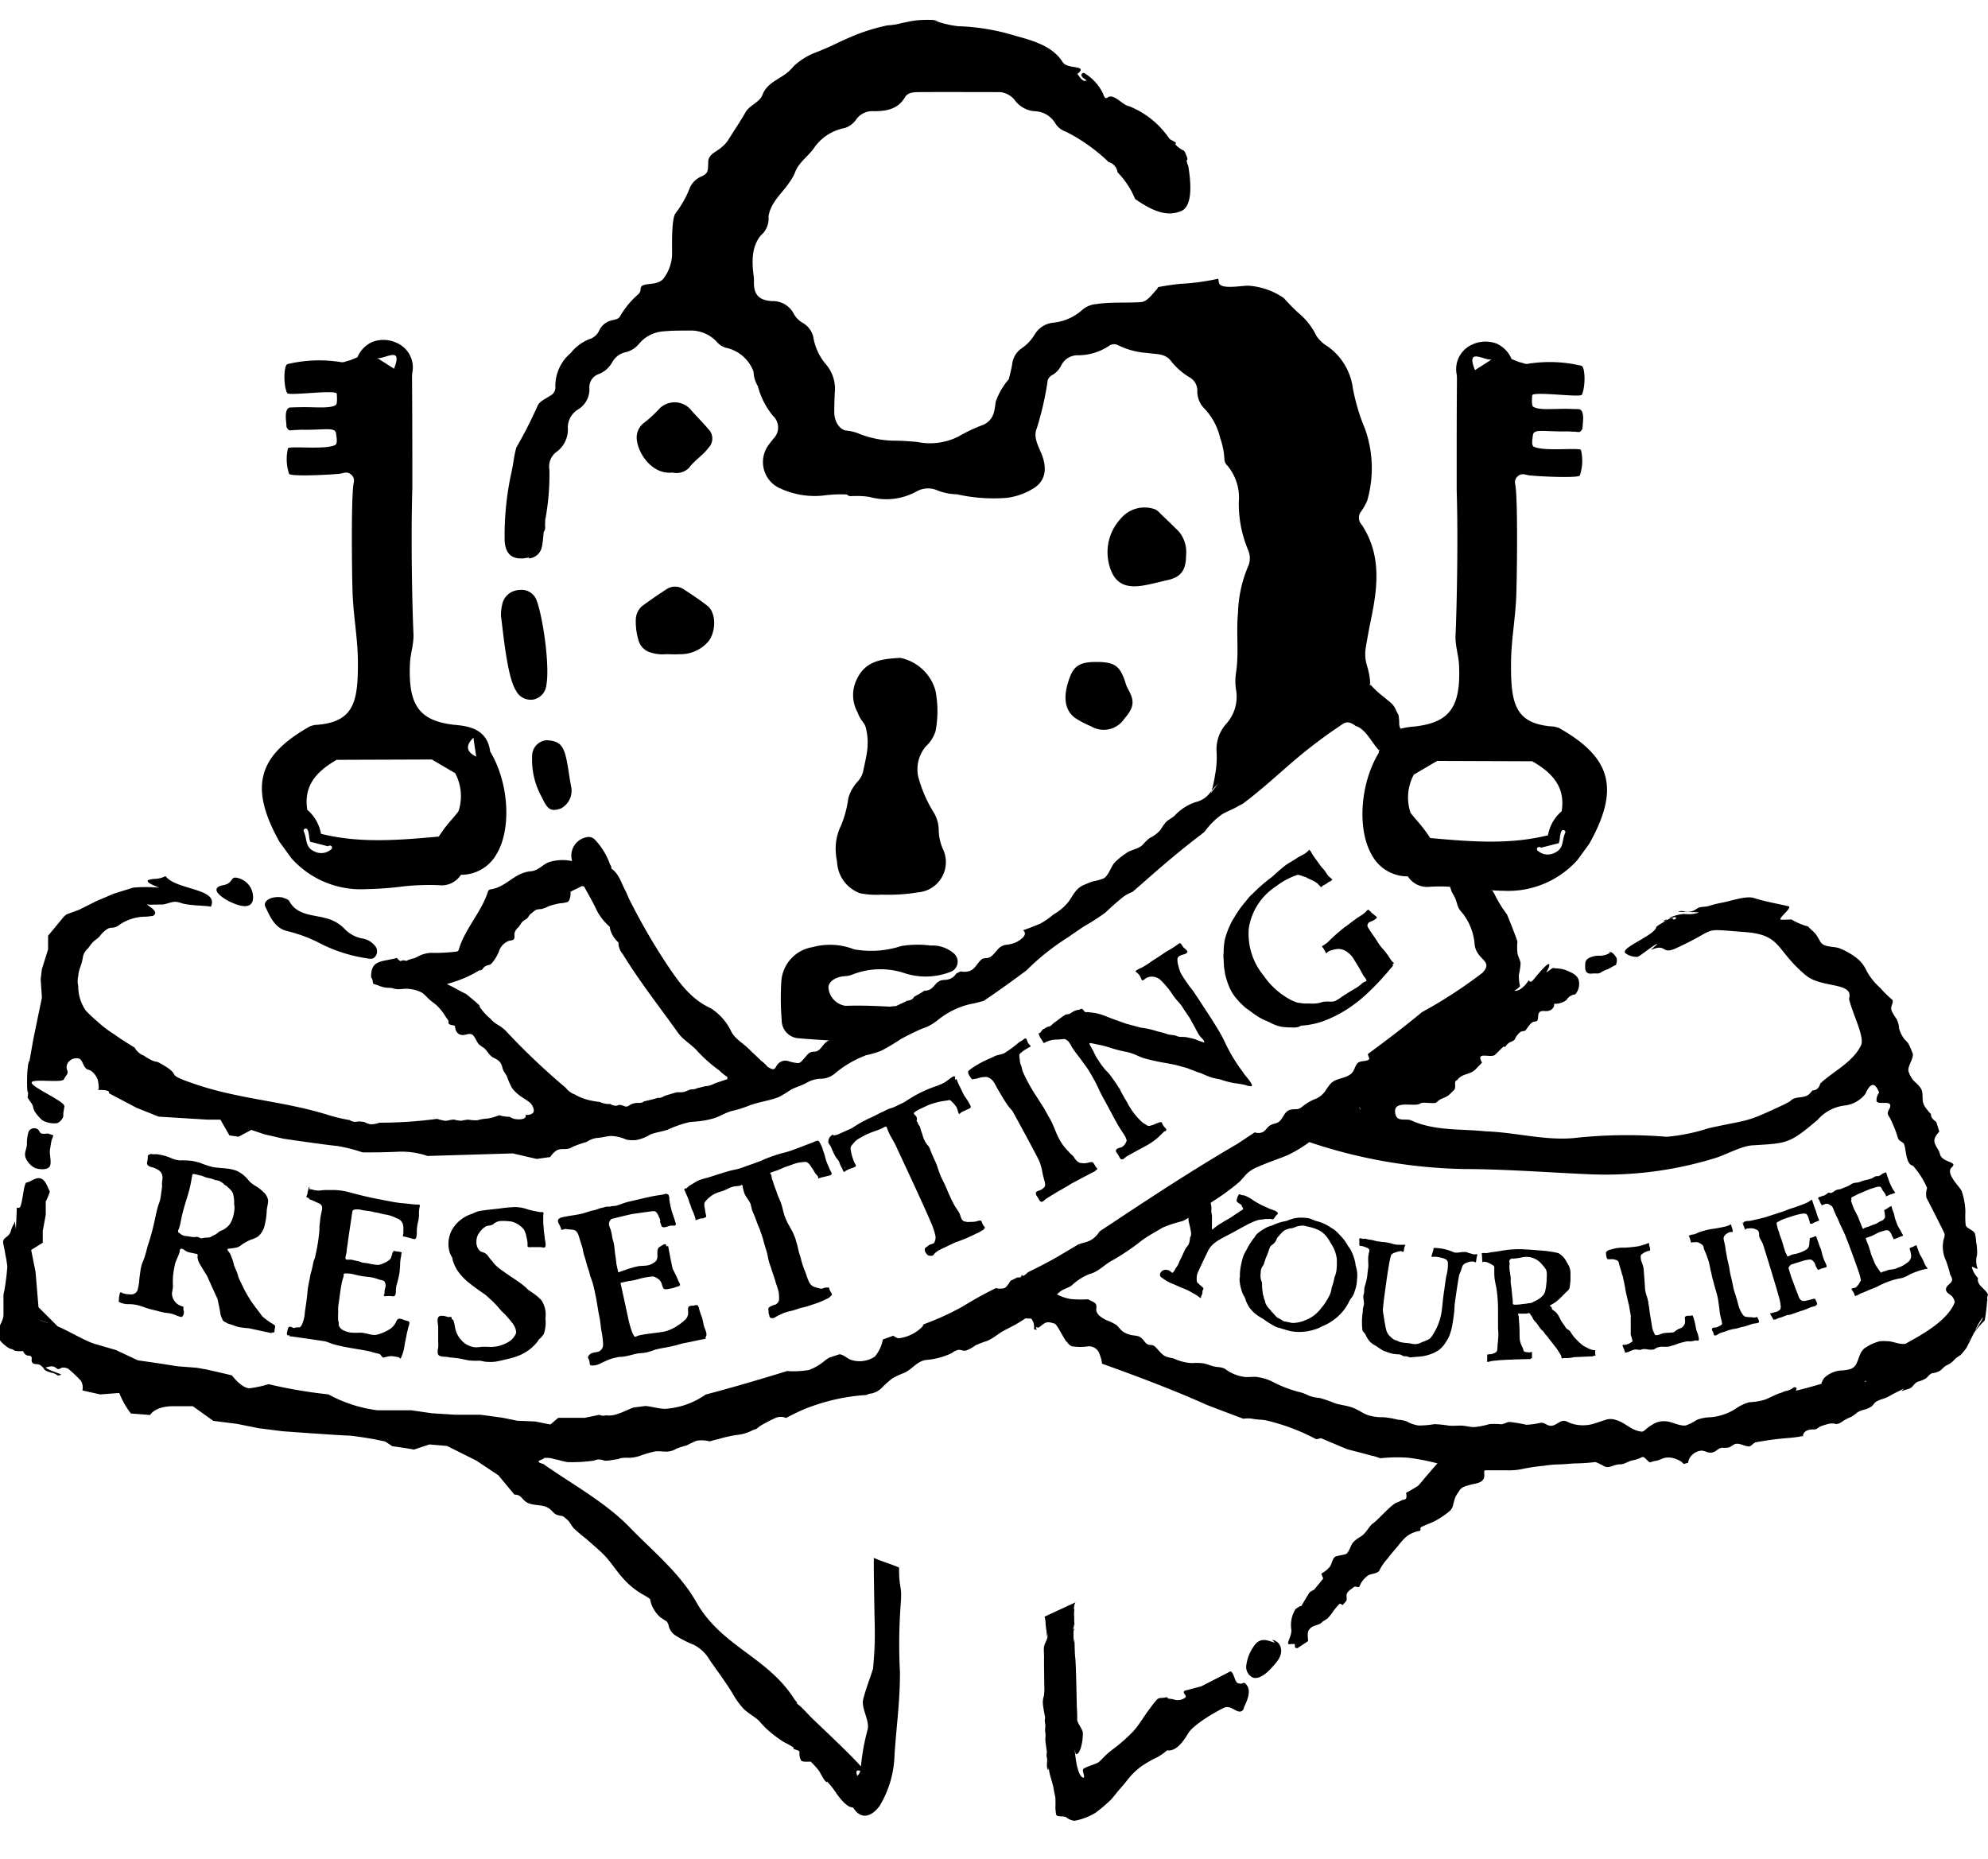 <svg xmlns="http://www.w3.org/2000/svg" xmlns:xlink="http://www.w3.org/1999/xlink" width="200" height="187" viewBox="0 0 200 187">
  <defs>
    <clipPath id="clip-Artboard_2">
      <rect width="200" height="187"/>
    </clipPath>
  </defs>
  <g id="Artboard_2" data-name="Artboard – 2" clip-path="url(#clip-Artboard_2)">
    <g id="Group_2275" data-name="Group 2275" transform="translate(-0.272 2)">
      <g id="Group_2237" data-name="Group 2237" transform="translate(111.689 49.064)">
        <path id="Path_2006" data-name="Path 2006" d="M749.252,87.432c.783-.137,1.551-.35,2.328-.521,1.375-.306,1.9-.951,1.911-2.524a3.209,3.209,0,0,0-.766-2.417c-.555-.541-1.108-1.093-1.68-1.622-.255-.235-.428-.516-.834-.624a3.127,3.127,0,0,0-3.322,1.022,4.952,4.952,0,0,0-1.193,4.383C746.148,87.168,747.258,87.782,749.252,87.432Z" transform="translate(-745.583 -79.598)"/>
      </g>
      <g id="Group_2238" data-name="Group 2238" transform="translate(64.221 57.021)">
        <path id="Path_2007" data-name="Path 2007" d="M726.432,88.139a1.78,1.78,0,0,0,1.1,1.291,3.986,3.986,0,0,0,1.712.22c.577,0,.947.037,1.306,0a3.689,3.689,0,0,0,3.016-1.375c.707-1.027.709-2.8-.181-3.5-.746-.592-1.551-1.113-2.348-1.636a1.549,1.549,0,0,0-1.776-.012q-1.237.8-2.419,1.671a1.825,1.825,0,0,0-.65,1.377A6.415,6.415,0,0,0,726.432,88.139Z" transform="translate(-726.176 -82.851)"/>
      </g>
      <g id="Group_2239" data-name="Group 2239" transform="translate(64.328 38.478)">
        <path id="Path_2008" data-name="Path 2008" d="M729.815,82.339a1.766,1.766,0,0,0,1.688-.5c.563-.763,1.392-1.242,1.943-2a1.325,1.325,0,0,0-.02-1.874c-.587-.707-1.257-1.348-1.854-2.05a2.156,2.156,0,0,0-3.028-.049,12.773,12.773,0,0,1-1.519,1.416,1.849,1.849,0,0,0-.79,1.785C726.4,80.507,727.822,82.566,729.815,82.339Z" transform="translate(-726.22 -75.27)"/>
      </g>
      <g id="Group_2240" data-name="Group 2240" transform="translate(107.464 64.605)">
        <path id="Path_2009" data-name="Path 2009" d="M744.172,87.823c-.071.227-.142.455-.193.685-.33,1.458.007,2.563,1.005,3.18a11.137,11.137,0,0,0,1.463.746,2.487,2.487,0,0,0,3.332-.775c1-1.167,1.064-1.781.323-3.07a3.075,3.075,0,0,1-.228-.6c-.523-1.631-1.074-2.028-2.828-2.04C745.255,85.938,744.651,86.331,744.172,87.823Z" transform="translate(-743.856 -85.952)"/>
      </g>
      <g id="Group_2241" data-name="Group 2241" transform="translate(50.665 57.355)">
        <path id="Path_2010" data-name="Path 2010" d="M723.89,94.017a1.64,1.64,0,0,0,1.316-1.453c.362-1.859-.323-6.768-.981-8.529a1.608,1.608,0,0,0-1.729-1.042,1.827,1.827,0,0,0-1.7,1.321,4.971,4.971,0,0,0-.157,1.272c.213,1.519.612,6.171,1.512,7.529A1.648,1.648,0,0,0,723.89,94.017Z" transform="translate(-720.634 -82.988)"/>
      </g>
      <g id="Group_2242" data-name="Group 2242" transform="translate(53.788 72.471)">
        <path id="Path_2011" data-name="Path 2011" d="M721.931,90.753A7.716,7.716,0,0,0,722.9,94.9c.592,1.277.912,1.47,1.908,1.147h0a2.018,2.018,0,0,0,1.044-2.226c-.193-.949-.283-1.923-.5-2.867-.306-1.34-.756-1.71-1.969-1.783A1.582,1.582,0,0,0,721.931,90.753Z" transform="translate(-721.911 -89.168)"/>
      </g>
      <g id="Group_2243" data-name="Group 2243" transform="translate(84.362 64.192)">
        <path id="Path_2012" data-name="Path 2012" d="M736.6,98.23a4.2,4.2,0,0,0-.934,1.663,11.057,11.057,0,0,1-.724,2.737,5.265,5.265,0,0,0-.521,2.894c.012.33.11.653.127.981a3.522,3.522,0,0,0,2.287,2.955,8.008,8.008,0,0,0,2.155.142,18.429,18.429,0,0,0,3.705-.23,3.051,3.051,0,0,0,2.524-4.273,4.983,4.983,0,0,1-.459-1.92,3.49,3.49,0,0,0-.5-1.837,13.138,13.138,0,0,1-1.57-3.64.521.521,0,0,1-.017-.068,3.613,3.613,0,0,1,.771-2.93,3.506,3.506,0,0,0,.993-1.536,10.738,10.738,0,0,0-.007-4.1,4.628,4.628,0,0,0-3.551-3.287c-1.536.1-3.373.179-4.28,2a3.578,3.578,0,0,0,0,3.485c.323.912.687.964.837,1.578.406,1.7.034,2.791-.291,4.41A2.267,2.267,0,0,1,736.6,98.23Z" transform="translate(-734.411 -85.783)"/>
      </g>
      <g id="Group_2244" data-name="Group 2244" transform="translate(26.621 32.201)">
        <path id="Path_2013" data-name="Path 2013" d="M713.779,124.863a9.342,9.342,0,0,0,7.46,3.1,32.876,32.876,0,0,0,3.3-.218,23.986,23.986,0,0,1,4.092-.179,2.3,2.3,0,0,0,2.194-1.047,4.075,4.075,0,0,0,3.583-2.079c1.541-2.554,1.238-7.225-.641-10.324-.293-2.387-2.384-2.578-3.654-2.691-3.5-.413-4.611-1.979-4.413-6.2.049-.983.4-1.959.352-2.962-.137-2.891-.266-9.859-.115-14.585l0-2.529q0-4.315-.029-8.627c0-.152.007-.308.017-.465A2.694,2.694,0,0,0,724.36,73a3.14,3.14,0,0,0-2.466-.086,2.936,2.936,0,0,0-1.485,1.541l-.739.3c-.2.046-.4.11-.609.174-.225.071-.516-.056-.653-.044a13.719,13.719,0,0,0-5.051.257c-.372.2-.389,2.138-.02,2.908.152.315,4.977-.389,5,.076.01.21.078.988-.093,1.113-.553.411-2.111.2-3.566.235-.279,0-.885.02-1.086.029-.6.215-.32,1.421-.32,1.874,0,.205.206.328.215.384.139.078.326.027.575.007.335,0,.445-.034.775-.027,2.3.039,3.375-.313,3.429.4.02.242.2,1-.1,1.142-1.067.5-4.5.059-4.738.325a4.645,4.645,0,0,0,.113,2.573c.144.252,3.3.144,4.97,0,.487-.042.824-.284,1.214.029a.773.773,0,0,1,.32.832c-.3,1.438-.176,10.065-.105,11.444l.025.406c.051.827.137,1.641.225,2.448.132,1.23.254,2.395.269,3.571.042,4.268-.377,6.306-4.38,6.538l-.421.122c-5.313,2.982-6.149,6.137-3.082,11.64Zm18.306-12.132c.09.634.183,1.269.276,1.9C731.3,114.111,731.318,113.465,732.084,112.732ZM724.093,75.6l-1.675-1.071C723.13,74.676,725.049,73.213,724.093,75.6Zm-5.758,39.352,9.564-.034,2.346,1.377a4.868,4.868,0,0,1,.34,3.818c-.059.108-.4.509-.646.8a14.337,14.337,0,0,0-1.343,1.761c-4.153.377-8,.68-11.848-.279a4.1,4.1,0,0,0-1.38-2.417C715.036,117.836,715.941,116.308,718.335,114.948Zm-2.937,7.042c.161.35.034.157.135.455a3.632,3.632,0,0,0,.127.744q.895.227,1.785.457c.025-.017.037-.039.066-.047l.11-.024a.212.212,0,0,1,.2.335,1.522,1.522,0,0,1-1.793.227c-.9-.438-.656-1.211-1.01-1.986C714.9,121.906,715.288,121.745,715.4,121.989Z" transform="translate(-710.804 -72.704)"/>
      </g>
      <g id="Group_2245" data-name="Group 2245" transform="translate(26.917 88.259)">
        <path id="Path_2014" data-name="Path 2014" d="M718.953,98.83a3.888,3.888,0,0,0-1.927-1.091c-1.289-.362-2.837-.259-3.647-1.71-.12-.21-.5-.279-.672-.367-1.1-.191-2.018.338-1.727.944.482,1,.934,2.14,2.2,2.439a14.627,14.627,0,0,1,3.483,1.328,15.326,15.326,0,0,0,4.552,1.416c.374.066.638.1.866-.254a.849.849,0,0,0-.108-1.049,2.051,2.051,0,0,0-1.174-.685A3.306,3.306,0,0,1,718.953,98.83Z" transform="translate(-710.925 -95.623)"/>
      </g>
      <g id="Group_2246" data-name="Group 2246" transform="translate(22.052 86.297)">
        <path id="Path_2015" data-name="Path 2015" d="M711.519,97.671c.54.083,1.047-.054,1.093-.748a1.99,1.99,0,0,0-1.668-2.091c-.624-.105-.318.567-1.331.753C707.711,95.932,710.289,97.483,711.519,97.671Z" transform="translate(-708.936 -94.82)"/>
      </g>
      <g id="Group_2247" data-name="Group 2247" transform="translate(125.64 162.992)">
        <path id="Path_2016" data-name="Path 2016" d="M753.906,126.177l.279.291c-.721-.215-1.336-.558-1.966.135a4.323,4.323,0,0,0-.917,2.118,1.176,1.176,0,0,0,.626,1.233c.619.259,1.414-.409,1.861-.9.506-.558,1.179-1.228.986-2.062A1.031,1.031,0,0,0,753.906,126.177Z" transform="translate(-751.287 -126.177)"/>
      </g>
      <g id="Group_2248" data-name="Group 2248" transform="translate(159.746 93.793)">
        <path id="Path_2017" data-name="Path 2017" d="M767.356,98.142a2.55,2.55,0,0,1-.633.113,2.113,2.113,0,0,0-1.145.242c-.384.235-.34.509-.347.9-.007.453.2.7.641.651a3.982,3.982,0,0,1,.514-.012.7.7,0,0,0,.528-.174,5.492,5.492,0,0,1,.651-.281c.23-.112.428-.257.665-.36a.313.313,0,0,1,.118-.034.346.346,0,0,1,.015-.144.9.9,0,0,0,.031-.55c-.146-.294-.57-.8-.78-.541h.2A3.858,3.858,0,0,0,767.356,98.142Z" transform="translate(-765.231 -97.885)"/>
      </g>
      <g id="Group_2249" data-name="Group 2249" transform="translate(167.625 90.514)">
        <path id="Path_2018" data-name="Path 2018" d="M768.7,96.633l.032-.022c.22-.2-.475.127-.223.093A.789.789,0,0,0,768.7,96.633Z" transform="translate(-768.452 -96.545)"/>
      </g>
      <g id="Group_2250" data-name="Group 2250" transform="translate(12.211 114.13)">
        <path id="Path_2019" data-name="Path 2019" d="M704.921,121.022c.027.054.152.1.2.12a2.033,2.033,0,0,0,.888.142,3.855,3.855,0,0,1,1.115.191c.242.071.477.164.719.24.3.1.607.157.908.237.271.071.538.147.814.193.186.029.379.037.565.081a3.478,3.478,0,0,1,.484.152,3.482,3.482,0,0,0,.506.183c.178.039.23-.046.3-.193a.653.653,0,0,0,.036-.416,1.508,1.508,0,0,1-.039-.183,1.348,1.348,0,0,0,0-.242,1.373,1.373,0,0,1-1.145-1.291c.019-.259.1-.5.1-.763a8.364,8.364,0,0,1,.01-1.047c.025-.183.049-.377.076-.567l.051-.254a4.572,4.572,0,0,1,.1-.457c.054-.169.127-.333.193-.5a4.479,4.479,0,0,0,.23-.563c.039-.169,0-.428.245-.372a1.014,1.014,0,0,1,.32.183,1.385,1.385,0,0,0,.5.2c.154.032.311.049.46.1.064.022.186.015.237.042.11.056.049.223.051.325a1.677,1.677,0,0,0,.24.7c.23.406.484.8.731,1.2.147.333.308.692.484,1.086.205.445.384.839.553,1.2.032.142.056.284.09.43.081.342.142.68.2,1.027a1.421,1.421,0,0,0,.137.45,1.132,1.132,0,0,0,.176.338,1.787,1.787,0,0,0,.261.137.9.9,0,0,0,.326.149l.007,0,0,.012.081.017c.3.078.577.225.893.286a10.038,10.038,0,0,0,1.007.12l2.268.489.017-.081a.551.551,0,0,0,.245,0,3.377,3.377,0,0,0,.059-.4c.027-.157.09-.252-.061-.357s-.32-.174-.47-.3a6.717,6.717,0,0,1-.67-.5c-.181-.2-.313-.421-.482-.629-.227-.284-.437-.58-.648-.873a13.4,13.4,0,0,1-1.105-2.015,3.85,3.85,0,0,1-.213-.457c-.049-.144-.078-.291-.132-.433-.1-.271-.235-.538-.328-.812a6,6,0,0,0-.186-.656c-.076-.159-.117-.32-.2-.475-.066-.12-.161-.21-.23-.325-.1-.166.015-.191.174-.2a4.009,4.009,0,0,0,.592-.081,1.966,1.966,0,0,0,.237-.056,1.994,1.994,0,0,0,.45-.291,4.938,4.938,0,0,1,.934-.492,2.624,2.624,0,0,0,.668-.306,2.063,2.063,0,0,0,.656-1.145,7.126,7.126,0,0,0,.2-1.4c.012-.367.151-.726.144-1.093a1.476,1.476,0,0,0-.47-.819,4.341,4.341,0,0,0-.956-.707c-.071-.059-.152-.115-.23-.171a1.745,1.745,0,0,1-.272-.252,3.344,3.344,0,0,0-1.213-1,3.866,3.866,0,0,0-1.039-.237c-.46-.061-.929-.064-1.387-.149a9.558,9.558,0,0,1-1.287-.426c-.127-.042-.257-.068-.384-.105a3.582,3.582,0,0,0-.577-.105,7.252,7.252,0,0,0-1.005-.034,2.523,2.523,0,0,1-.854-.193,5.224,5.224,0,0,0-1.543-.43c-.13,0-.259.01-.386,0a.392.392,0,0,1-.12-.012c-.117-.027-.117-.012-.24.061l.01,0c-.142,0-.149.1-.152.22a3.285,3.285,0,0,1-.049.44c-.02.122-.063.247,0,.345a.692.692,0,0,0,.359.228,2.256,2.256,0,0,1,.868.391.908.908,0,0,1,.3.621,1.939,1.939,0,0,1-.037.428c-.039.22.012.445-.022.665-.064.4-.093.819-.188,1.221-.059.24-.164.47-.23.709-.11.4-.2.81-.286,1.216a23.327,23.327,0,0,1-.609,2.331c-.213.631-.328,1.291-.587,1.908a3.36,3.36,0,0,0-.247.841c-.039.286-.076.575-.117.861a5.546,5.546,0,0,1-.2,1.238.687.687,0,0,1-.729.389,2.265,2.265,0,0,1-.81-.142c-.1-.039-.115-.135-.208-.012a.714.714,0,0,0-.056.213,2.9,2.9,0,0,0-.061.325,1.493,1.493,0,0,1,0,.181C704.929,120.952,704.9,120.974,704.921,121.022ZM711,113.616c.063-.269.086-.281.137-.553.081-.413.169-.824.279-1.23s.245-.837.372-1.25c.122-.4.242-.807.327-1.208.064-.3.12-.6.169-.9.015-.093.044-.186.066-.279a1.211,1.211,0,0,1,.338.034c.188.056.379.093.572.137.128.032.237.1.362.142.142.049.3.076.441.113a1.842,1.842,0,0,1,.381.108,1.022,1.022,0,0,0,.33.093.984.984,0,0,1,.438.166c.069.049.154.09.218.144a1.335,1.335,0,0,1,.1.112c.074.073.179.1.255.171s.132.127.2.188a1.827,1.827,0,0,1,.413.5,2.822,2.822,0,0,1,.12.67,1.583,1.583,0,0,1,.007.372c0,.12.034.23.039.347a3.4,3.4,0,0,1-.1.834,2.906,2.906,0,0,1-.333.849,1.538,1.538,0,0,1-.352.384,1.815,1.815,0,0,1-.59.342c-.188.059-.406.335-.594.4a1.84,1.84,0,0,0-.328.176c-.291.181-.594.064-.922.171-.21.068-.411-.171-.628-.13a1.3,1.3,0,0,1-.435,0c-.189-.024-.375-.059-.563-.083a1.1,1.1,0,0,1-.541-.174,1.13,1.13,0,0,0-.144-.12c-.059-.032-.12-.059-.14-.127C710.855,113.893,710.97,113.734,711,113.616Z" transform="translate(-704.912 -106.2)"/>
      </g>
      <g id="Group_2251" data-name="Group 2251" transform="translate(29.136 117.408)">
        <path id="Path_2020" data-name="Path 2020" d="M715.215,110.59c-.034.225-.047.453-.081.678-.047.293-.015.582-.054.876a17.9,17.9,0,0,1-.313,2.006c-.042.161-.058.328-.105.489s-.117.291-.154.445c-.078.333-.13.673-.228,1-.11.367-.156.751-.24,1.125a7.178,7.178,0,0,0-.14.942c-.059.658-.159,1.316-.259,1.969a3.523,3.523,0,0,1-.281,1.245c-.073.134-.125.286-.284.318a2.31,2.31,0,0,1-.259,0c-.093,0-.183.059-.276.061-.122,0-.2-.09-.318-.115-.193-.042-.237.051-.291.208a2.982,2.982,0,0,0-.093.389.623.623,0,0,0-.005.152c.049.154.147.127.247.069l-.017.122c.325.042.692.091,1.1.149s1.027.147,1.849.269l.66.1.027.01c.269.071.518.191.783.272a13.521,13.521,0,0,0,1.419.323c.707.139,1.421.235,2.128.379.35.073.68.205,1.037.262.237.034.3.43.528.384a3.7,3.7,0,0,1,.645-.137,2.112,2.112,0,0,1,.45.039l.4.066c.056.056.1.132.178.144a4.063,4.063,0,0,0,.391-1.3c.052-.325.135-.651.191-.978.049-.286.132-.567.191-.854.032-.157.205-.5.052-.611a1.874,1.874,0,0,0-.338-.1c-.091-.034-.181-.066-.274-.1a.747.747,0,0,0-.389-.073c-.21.054-.262.318-.364.482a1.663,1.663,0,0,1-.484.526,4.227,4.227,0,0,1-1.029.5,3.732,3.732,0,0,1-.477.125,2.313,2.313,0,0,1-.719-.1,5.446,5.446,0,0,0-.646-.122c-.267-.017-.538.022-.8,0a2.312,2.312,0,0,1-1.2-.323.872.872,0,0,1-.328-.45c-.012-.071.012-.147.005-.215-.007-.09-.047-.166-.059-.257a6.725,6.725,0,0,1,0-.8c0-.171-.007-.342,0-.511a2.236,2.236,0,0,1,.032-.291l.1-.7c.068-.543.147-1.081.262-1.622.037-.176.12-.35.152-.526s-.066-.276.166-.269a2.95,2.95,0,0,1,.641.039c.276.066.545.137.827.191.335.066.673.093,1.01.137a3.636,3.636,0,0,1,.875.23c.179.068.477.064.6.223a.83.83,0,0,1,.093.548,2.448,2.448,0,0,0-.1.462.743.743,0,0,1-.007.232c-.034.1-.125.125-.012.205.054.039.213.007.279.007a2.559,2.559,0,0,1,.411,0c.2.034.335.073.433-.157a.64.64,0,0,0,.037-.279,3.187,3.187,0,0,1,.066-.643,9.4,9.4,0,0,0,.313-1.345c.02-.3.057-.587.054-.89a3.939,3.939,0,0,1,.1-.692c.012-.088.012-.171.024-.259a.1.1,0,0,0,.027-.122.5.5,0,0,0-.2-.066,1.768,1.768,0,0,0-.316-.039c-.1-.007-.2-.054-.288-.054a.238.238,0,0,0-.056.152l-.049-.007a4.1,4.1,0,0,1-.208.648,1.892,1.892,0,0,1-.756.467,1.109,1.109,0,0,1-.665.144c-.3-.034-.617-.1-.915-.159-.156-.032-.32-.032-.477-.064-.115-.027-.22-.086-.335-.115-.233-.059-.463-.1-.693-.161-.2-.056-.4.007-.6-.032-.068-.015-.093-.069-.1-.137l.049-.325a2.082,2.082,0,0,0,.056-.205c.032-.159.032-.318.051-.479.025-.2.081-.391.091-.594,0-.044.01-.09.012-.134l.443-2.969a.277.277,0,0,1,.213-.188,1.863,1.863,0,0,1,.8.059c.354.066.709.078,1.061.174.223.061.455.069.675.135a4.666,4.666,0,0,0,.69.149,3.836,3.836,0,0,1,1.035.367.9.9,0,0,1,.587.528,1.653,1.653,0,0,1,.069.621c0,.1,0,.205,0,.308s-.071.276-.037.352a7.421,7.421,0,0,1,.771.193c.2.042.46.193.558-.064a2.071,2.071,0,0,0,.058-.651,4.874,4.874,0,0,1,.127-.939,2.938,2.938,0,0,0,.093-.756,2.857,2.857,0,0,1,.053-.677c.059-.237.088-.306-.2-.3a8.978,8.978,0,0,1-.991-.093,14.214,14.214,0,0,1-1.473-.174c-.675-.132-1.35-.254-2.023-.394-.763-.157-1.521-.35-2.275-.553a6.622,6.622,0,0,0-1.561-.249c-.32,0-.643,0-.964,0-.237,0-.465.054-.7.054a2.662,2.662,0,0,1-.426-.054,3.849,3.849,0,0,0-.492-.108l.053-.218c-.125.024-.117.242-.147.34a.933.933,0,0,0-.068.311c0,.137-.078.2-.1.325-.029.171.108.064.21.159.049.044.047.093.1.127a.452.452,0,0,0,.137.044,3.788,3.788,0,0,1,.477.213c.259.13.546.166.638.482a1.1,1.1,0,0,1-.015.369C715.308,110.138,715.249,110.355,715.215,110.59Z" transform="translate(-711.832 -107.54)"/>
      </g>
      <g id="Group_2252" data-name="Group 2252" transform="translate(44.303 119.438)">
        <path id="Path_2021" data-name="Path 2021" d="M718.04,122.71a2.021,2.021,0,0,0,0,.323c.007.262.179.335.408.379.208.039.418.017.621.059.365.073.746.073,1.118.137.343.059.678.152,1.02.205a7.318,7.318,0,0,0,.983.022c.249,0,.489.1.739.113a4.326,4.326,0,0,0,.99-.027c.362-.068.714-.147,1.062-.24a6.484,6.484,0,0,0,.99-.274,4.528,4.528,0,0,0,2.1-1.485c.051-.068.091-.142.137-.215.019-.017.042-.032.061-.051a2.142,2.142,0,0,0,.445-.526,3.457,3.457,0,0,0,.159-1.551,2.612,2.612,0,0,0-.391-1.81,4.663,4.663,0,0,0-.812-.7c-.149-.115-.313-.21-.465-.323-.171-.13-.308-.289-.47-.423-.634-.519-1.35-.929-2.005-1.414a6.12,6.12,0,0,1-.9-.707c-.117-.125-.218-.264-.323-.4a3.555,3.555,0,0,1-.384-.475.973.973,0,0,0-.541-.4.707.707,0,0,1-.311-.149,2.118,2.118,0,0,1-.206-.281,1.27,1.27,0,0,1-.134-.67,1.5,1.5,0,0,1,.34-.937,1.9,1.9,0,0,1,.611-.565,1.077,1.077,0,0,1,.35-.083.843.843,0,0,0,.489-.218,1.2,1.2,0,0,1,.56-.235,4.943,4.943,0,0,1,.511-.015.618.618,0,0,1,.093.007,1.855,1.855,0,0,0,.235.015c.059.007.118.012.174.02a.716.716,0,0,1,.162.022,2.322,2.322,0,0,1,1.247.792,2.368,2.368,0,0,1,.269.8,2.893,2.893,0,0,1,.108.707c0,.064-.025.169.017.223.059.078.237.054.318.051.32,0,.638,0,.959,0,.127,0,.389.091.46,0,.132-.171.013-.592-.012-.785-.034-.262-.052-.523-.1-.78a3.228,3.228,0,0,1-.017-.406,3.736,3.736,0,0,1-.052-.462c0-.249.005-.5,0-.746a.155.155,0,0,1,0-.049l.007-.029h0c.022-.12.071-.232-.071-.264-.086-.017-.189.007-.277-.007-.113-.017-.228-.049-.342-.069a6.529,6.529,0,0,1-.915-.215,3.9,3.9,0,0,0-1.274-.22,13.88,13.88,0,0,0-1.558.152c-.509.056-1.02.105-1.529.176a5.225,5.225,0,0,0-.553.088,5.657,5.657,0,0,0-.646.262,3.569,3.569,0,0,0-1.905,1.421,2.955,2.955,0,0,0-.306,2.583,4.486,4.486,0,0,0,.22.416c.019.1.032.2.059.289a3.858,3.858,0,0,0,.592,1.181,5.566,5.566,0,0,0,.944.983q.546.451,1.49,1.106c.093.061.169.112.256.174.127.115.252.227.377.342a9.932,9.932,0,0,1,.851.844c.12.135.23.276.352.408.139.154.3.281.44.438.208.235.414.455.6.707a1.96,1.96,0,0,1,.379.616,1.735,1.735,0,0,1,.088.411.789.789,0,0,1-.13.328,1.791,1.791,0,0,1-.6.616,4,4,0,0,1-.934.413,3.533,3.533,0,0,1-1.2.105c-.2,0-.4-.01-.6,0a5.383,5.383,0,0,1-.594.054,2.2,2.2,0,0,1-1.083-.377,2.837,2.837,0,0,1-.707-.79,2.514,2.514,0,0,1-.315-.9,1.768,1.768,0,0,0-.061-.3,2.291,2.291,0,0,0-.09-.345.21.21,0,0,0-.174-.112c.007-.093.007-.188-.054-.225s-.186.007-.252,0a.564.564,0,0,1-.2-.039,1.253,1.253,0,0,0-.629-.073c-.251.046-.281.271-.283.494s.059.428.059.655c0,.267,0,.533,0,.8v.643a3.994,3.994,0,0,1,0,.594C718.089,122.593,718.055,122.642,718.04,122.71Z" transform="translate(-718.033 -108.37)"/>
      </g>
      <g id="Group_2253" data-name="Group 2253" transform="translate(56.407 118.104)">
        <path id="Path_2022" data-name="Path 2022" d="M733.275,110.751a.326.326,0,0,0,.052.078.844.844,0,0,0,.02.11.439.439,0,0,0,.044.1c.014.039.014.081.051.108l.02,0a.192.192,0,0,0,.112.049c.286.039.553-.169.839-.166a1.49,1.49,0,0,0,.313,0c.2-.046.078-.284.039-.423-.105-.367-.242-.719-.352-1.084a8.987,8.987,0,0,1-.225-1.1c-.01-.059,0-.115,0-.174-.007-.086-.052-.159-.059-.245s-.066-.068-.13-.144c-.115.051-.081-.081-.193-.027a1.219,1.219,0,0,1-.332.09c-.4.061-.783.113-1.182.2-.472.105-.944.208-1.414.325-.364.091-.751.157-1.108.269-.318.1-.626.23-.946.315a1.728,1.728,0,0,1-.372.037c-.1,0-.179.049-.276.059a2.408,2.408,0,0,0-.325,0c-.147.034-.286.083-.435.113-.3.059-.572.2-.871.259-.443.086-.854.272-1.3.367s-.934.149-1.4.242c-.237.046-.687.081-.827.306-.11.176.046.44.14.6.049.086.1.249.139.338s-.03.032.02.1a.66.66,0,0,0,.259-.047.407.407,0,0,1,.269-.024c.208.027.421.049.631.068.443.037.567.514.67.863.08.281.173.56.262.839.09.3.112.6.215.9s.188.611.269.92c.056.218.137.423.205.636s.1.443.186.653a8.032,8.032,0,0,1,.277.871c.1.438.186.854.266,1.235.11.626.2,1.257.328,1.878.1.457.12.932.2,1.392a7.791,7.791,0,0,1,.161,1.3.751.751,0,0,1-.433.77c-.3.1-.678.064-.912.3-.081.078-.186.2-.171.316.01.071.069.13.1.2a1.081,1.081,0,0,1,.069.318c.01.181.02.237.223.271a1.922,1.922,0,0,0,1.008-.289c.355-.154.719-.323,1.086-.44l.628-.137a5.148,5.148,0,0,0,.641-.056c.394-.078.78-.2,1.174-.276.289-.056.582-.051.873-.1a6.671,6.671,0,0,0,.866-.267c.472-.144.981-.213,1.463-.308.408-.081.8-.183,1.2-.3q.183-.051.367-.088l.044-.007c.269-.054.538-.1.8-.166.6-.125,1.04-.213,1.306-.264l-.032-.135c.247-.259-.01-.744-.11-1.027-.091-.267-.117-.56-.193-.832-.061-.223-.156-.428-.225-.648-.032-.108-.064-.213-.1-.32a.837.837,0,0,1-.026-.174l-.025,0c-.047-.159-.061-.264-.284-.245-.1.007-.179.054-.274.061a1.375,1.375,0,0,0-.174,0c-.113.022-.269.049-.315.166a1.5,1.5,0,0,0-.007.492,1,1,0,0,1-.23.682,4.5,4.5,0,0,1-.841.658,3.76,3.76,0,0,1-1.367.612c-.648.11-1.3.169-1.945.269-.188.029-.379.068-.565.108-.142.032-.274.12-.413.144l-.017,0a1.817,1.817,0,0,1-.244-.423,10.191,10.191,0,0,1-.448-1.609l-.739-3.395c.029-.01.061-.015.083-.022l.054-.015.651-.142.088-.012a5.055,5.055,0,0,0,.57-.1c.193-.039.381-.1.57-.152l.24-.054a7.307,7.307,0,0,1,1.054-.154,2.214,2.214,0,0,1,.531.286.975.975,0,0,1,.313.479,1.7,1.7,0,0,0,.174.453c.137.149.521.027.7,0a1.634,1.634,0,0,0,.482-.13c.132-.059.465-.068.477-.249.007-.1-.086-.22-.127-.306-.1-.218-.184-.445-.291-.663s-.215-.416-.318-.624c-.02-.086-.042-.176-.059-.257-.061-.284-.135-.638-.216-1.066s-.141-.756-.183-.986l-.164.037c-.019-.064-.031-.174-.095-.205-.152-.071-.406.161-.533.218-.551.257-.076,1.079-.448,1.475a1.639,1.639,0,0,1-.763.411c-.357.083-.722.042-1.081.113a11.38,11.38,0,0,0-1.294.384c-.147.046-.291.1-.438.152a1.024,1.024,0,0,1-.208.059l-.174-.8v0c-.039-.291-.063-.582-.112-.871-.061-.36-.079-.724-.132-1.086-.042-.276-.147-.533-.193-.812a4.6,4.6,0,0,0-.132-.66c-.039-.13-.1-.252-.137-.379a.637.637,0,0,1,.208-.756c.3-.076.614-.154.976-.242.335-.081.651-.157.956-.225.12-.022.237-.046.362-.061.428-.054.853-.127,1.281-.179.093-.012.183-.024.274-.039h.005c.132-.022.264-.032.4-.042a1.466,1.466,0,0,1,.179.044c.032.034.064.068.1.105a1.321,1.321,0,0,1,.2.35c.039.093.083.183.118.279s.051.179.073.269l-.049-.046A.573.573,0,0,0,733.275,110.751Z" transform="translate(-722.982 -107.825)"/>
      </g>
      <g id="Group_2254" data-name="Group 2254" transform="translate(69.131 112.76)">
        <path id="Path_2023" data-name="Path 2023" d="M742.434,107.629c-.064-.2-.108-.408-.171-.611-.042-.132-.09-.262-.135-.394-.034-.1-.051-.205-.1-.3a4.431,4.431,0,0,0-.232-.489,1.244,1.244,0,0,0-.1-.139.137.137,0,0,0-.154-.046,2.37,2.37,0,0,0-.421.164c-.281.11-.568.208-.846.32-.384.152-.77.294-1.157.435a6.647,6.647,0,0,1-.934.289,14.339,14.339,0,0,0-2.262.795c-.4.159-.812.313-1.223.45-.384.13-.763.291-1.154.394-.215.056-.433.091-.646.144s-.426.115-.636.176c-.584.171-1.16.374-1.744.55a8.231,8.231,0,0,0-.905.274,4.939,4.939,0,0,0-.531.3c-.091.051-.181.11-.272.161a1.234,1.234,0,0,0-.213.142c-.066.061-.127.127-.191.191-.088,0-.181.007-.22.081s0,.108.027.164c.054.1.091.215.14.323.081.181.164.36.23.548.034.1.064.193.09.291s.091.2.125.311a4.581,4.581,0,0,0,.188.533c.039.088.088.169.12.259s.071.2.108.3a.963.963,0,0,1,.073.294c0,.039.007.115.066.108.022,0,.068-.054.078-.061l.01-.007,0,.022.382-.135c.058,0,.12,0,.179,0,.1,0,.193-.083.291-.108.081-.022.091-.049.073-.137s-.037-.186-.056-.276a3.354,3.354,0,0,1-.061-.382c-.017-.13-.059-.257-.064-.389a1.877,1.877,0,0,1,0-.2.409.409,0,0,1,.081-.186,2.606,2.606,0,0,1,.514-.509,2.739,2.739,0,0,1,.531-.328,4.661,4.661,0,0,1,.682-.227,5.876,5.876,0,0,0,.619-.276,2.384,2.384,0,0,1,.589-.2c.164-.032.335-.022.5-.054a.847.847,0,0,0,.15-.042c.027-.015.044-.042.071-.054.056-.024.1.066.115.113a.53.53,0,0,1,.017.125.846.846,0,0,0,.042.191,3.847,3.847,0,0,0,.122.44,2.658,2.658,0,0,0,.308.514,4.4,4.4,0,0,1,.284.475,1.623,1.623,0,0,1,.083.3c.032.13.061.259.1.386.064.205.171.391.247.592.083.22.164.44.245.663s.178.44.271.66l.178.514c.071.213.146.426.2.643.115.5.315.983.416,1.492.042.215.081.426.142.636.074.257.171.5.252.756.12.4.276.785.384,1.189.085.325.22.633.3.961a2.581,2.581,0,0,1,.071.643,1.459,1.459,0,0,1,0,.291.673.673,0,0,1-.113.245.761.761,0,0,1-.208.188c-.063.044-.122.034-.19.061a3.147,3.147,0,0,0-.435.2.257.257,0,0,0-.132.259c0,.054,0,.086.034.11a.721.721,0,0,0,.01.316c.015.056.042.108.054.164a1.16,1.16,0,0,0,.032.161.211.211,0,0,0,.2.105c.049,0,.1.017.144.017a.366.366,0,0,0,.156-.064c.132-.073.262-.154.4-.22.113-.056.232-.1.345-.159a2.2,2.2,0,0,1,.372-.144c.14-.039.276-.083.416-.117s.269-.059.4-.1c.235-.066.462-.166.7-.223.213-.049.423-.1.633-.161.3-.1.609-.2.91-.3.25-.088.509-.186.749-.3.11-.051.213-.11.325-.159a1.2,1.2,0,0,0,.257-.142.884.884,0,0,0,.174-.181.1.1,0,0,0,.064-.037c.071-.12-.068-.284-.127-.382a1.047,1.047,0,0,1-.129-.311c-.01-.051-.02-.093-.078-.1a.243.243,0,0,0-.081.02.681.681,0,0,1-.122,0,.5.5,0,0,0-.191.017,1.44,1.44,0,0,1-.262.09.5.5,0,0,1-.2-.022,2.073,2.073,0,0,1-.276-.066,1.912,1.912,0,0,1-.484-.186,1.161,1.161,0,0,1-.293-.323,6.182,6.182,0,0,1-.357-.939c-.061-.159-.13-.316-.191-.475-.069-.181-.125-.362-.184-.545s-.1-.367-.147-.55-.13-.377-.176-.572c-.039-.166-.081-.335-.115-.5-.031-.149-.076-.291-.12-.438s-.086-.318-.14-.472-.137-.328-.2-.489a4.393,4.393,0,0,0-.232-.438c-.078-.149-.164-.3-.247-.443a5.675,5.675,0,0,1-.482-1.176c-.064-.213-.1-.43-.161-.643a6.337,6.337,0,0,0-.25-.7c-.078-.191-.174-.374-.24-.57-.044-.122-.071-.247-.12-.364s-.105-.264-.152-.4c-.034-.1-.071-.188-.1-.286a1.355,1.355,0,0,0-.066-.225,1.6,1.6,0,0,1-.085-.225c-.034-.135-.034-.276-.081-.406a.287.287,0,0,0-.056-.086c-.044-.044-.078-.054-.022-.105a.327.327,0,0,1,.12-.061c.083-.032.166-.064.249-.093.108-.037.218-.068.325-.105.181-.066.36-.149.536-.227l.1-.049.883-.311a3.708,3.708,0,0,1,1.377-.257c.042.017.086.032.122.051a1.23,1.23,0,0,1,.387.435c.1.157.217.291.3.457a1.577,1.577,0,0,0,.223.328l.142.166a.259.259,0,0,1,.044.12c0,.037-.022.078.022.1.027.01.127-.037.132-.039a1.585,1.585,0,0,1,.259-.078c.257-.054.514-.125.771-.188a.255.255,0,0,0,.125-.076c.063-.071.056-.12.022-.205-.051-.127-.135-.237-.186-.364s-.11-.259-.164-.389C742.549,107.944,742.486,107.793,742.434,107.629Z" transform="translate(-728.184 -105.64)"/>
      </g>
      <g id="Group_2255" data-name="Group 2255" transform="translate(83.589 106.291)">
        <path id="Path_2024" data-name="Path 2024" d="M746.826,103.012c-.117-.086-.428.183-.509.235a5.213,5.213,0,0,1-.592.413c-.215.108-.445.2-.665.289a14.159,14.159,0,0,0-1.563.629,14.565,14.565,0,0,0-1.431.814,3.781,3.781,0,0,1-.577.335c-.276.127-.548.279-.83.391-.181.073-.374.112-.553.191s-.369.186-.56.271c-.413.183-.8.421-1.225.6a12.264,12.264,0,0,0-1.837,1.032c-.411.186-.81.364-1.189.533l-.279.125c-.066.012-.124.029-.2.046a1.4,1.4,0,0,0-.181.042l-.034-.1a.771.771,0,0,0-.487.812c.059.137.181.267.247.408.108.232.2.467.313.7a3.324,3.324,0,0,0,.313.523,2.254,2.254,0,0,1,.176.223,2.605,2.605,0,0,1,.129.333c.073.179.181.34.257.516a1.629,1.629,0,0,0,.127.262,2.755,2.755,0,0,1,.729-.377c.11-.042.458-.127.474-.249.012-.105-.1-.254-.147-.345a3.982,3.982,0,0,1-.161-.418,4.707,4.707,0,0,1-.213-.91c-.027-.274.078-.372.252-.565a2.252,2.252,0,0,1,.44-.426c.207-.137.437-.247.653-.377a9.314,9.314,0,0,1,1.338-.541c.174-.073.352-.137.523-.22a1.112,1.112,0,0,1,.318-.152c.11,0,.12.105.154.2a5.167,5.167,0,0,0,.323.731c.154.264.3.533.453.8l1.548,3.329q1.489,3.207,2,4.42a6.825,6.825,0,0,1,.536,1.575,1.011,1.011,0,0,1-.171.67,1.241,1.241,0,0,1-.181.083,1.14,1.14,0,0,0-.281.1c-.088.059-.142.127-.235.179-.257.137-.277.333-.125.582a.759.759,0,0,0,.208.249l.029.059.042-.022a.5.5,0,0,0,.176.042.424.424,0,0,0,.308-.061c.066-.059.11-.149.178-.21a4.028,4.028,0,0,1,.338-.259l.171-.083c.538-.264,1.04-.5,1.5-.717l.029-.015.076-.024a16.555,16.555,0,0,0,2.062-.878,2.73,2.73,0,0,0,.43-.218.914.914,0,0,0,.1-.076l.193-.083-.024-.051.034-.027c.108-.071.159-.076.068-.21a1.541,1.541,0,0,1-.232-.386c-.047-.125-.074-.247-.216-.252a1.9,1.9,0,0,0-.411.1,2.546,2.546,0,0,1-.545.039,1.44,1.44,0,0,1-.692-.078c-.3-.166-.306-.621-.48-.9-.139-.223-.294-.433-.431-.658a11.142,11.142,0,0,1-.506-1.025c-.164-.347-.3-.709-.46-1.057-.147-.315-.32-.621-.452-.944-.142-.35-.259-.719-.384-1.076-.1-.286-.247-.543-.362-.822-.071-.174-.247-.558-.3-.734a1.174,1.174,0,0,0-.286-.465,2.67,2.67,0,0,1-.494-1.062,3.7,3.7,0,0,1-.2-.619c-.037-.218-.218-.313-.266-.528-.032-.139-.145-.117-.1-.257a.489.489,0,0,0-.037-.362c-.1-.188-.433-.284-.113-.494.147-.1.306-.186.463-.271l.863-.4a7.458,7.458,0,0,1,1.375-.386c.206-.034.411-.054.614-.1a.3.3,0,0,1,.344.122,2.788,2.788,0,0,1,.482.565,2.1,2.1,0,0,1,.144.372c.027.081.056.284.145.32.1-.042.161-.142.252-.2l.035-.017,0,.007.57-.264a.925.925,0,0,0,.193-.09l.042-.02-.007-.012a.345.345,0,0,0,.044-.039c.066-.1.005-.166-.039-.272a6.827,6.827,0,0,0-.6-.944c-.139-.289-.283-.589-.445-.922a5.014,5.014,0,0,1-.316-.741l-.142.069c0-.027-.017-.049-.019-.076C746.861,103.178,746.907,103.073,746.826,103.012Zm-11.085,9.069.012,0a.552.552,0,0,1,.073.247Z" transform="translate(-734.095 -102.995)"/>
      </g>
      <g id="Group_2256" data-name="Group 2256" transform="translate(97.638 105.742)">
        <path id="Path_2025" data-name="Path 2025" d="M739.886,102.8l.022-.017,0-.007C739.834,102.742,739.807,102.881,739.886,102.8Z" transform="translate(-739.839 -102.771)"/>
      </g>
      <g id="Group_2257" data-name="Group 2257" transform="translate(97.678 102.485)">
        <path id="Path_2026" data-name="Path 2026" d="M740.156,105.448c.1.127.091.1.235.078a3.425,3.425,0,0,0,.381-.066,2.686,2.686,0,0,1,.917-.152,1.081,1.081,0,0,1,.675.435,2.243,2.243,0,0,1,.249.4c.108.213.215.406.338.609.276.462.543.929.849,1.37a6.431,6.431,0,0,0,.5.6c.2.367.413.758.66,1.208q1.255,2.3,1.9,3.544c.073.166.154.328.223.5a7.246,7.246,0,0,1,.257,1.052c.064.284.132.555.215.836a1.043,1.043,0,0,1,.039.286c0,.191-.068.254-.215.382a1.221,1.221,0,0,1-.433.225c-.083.032-.217.076-.264.159a.413.413,0,0,0,.071.372,3.019,3.019,0,0,1,.223.357c.085.169.208.3.391.188.122-.071.223-.2.345-.274.5-.318,1-.626,1.519-.917.352-.2.7-.408,1.042-.619.36-.193.736-.394,1.147-.609.56-.293.981-.514,1.257-.655l-.027-.046a.6.6,0,0,0,.2-.132c-.024-.108-.159-.215-.218-.316a1.758,1.758,0,0,0-.213-.33c-.173-.157-.535.051-.756.049a1.459,1.459,0,0,1-.712-.086,1.791,1.791,0,0,1-.484-.553,1.926,1.926,0,0,0-.286-.281c-.113-.1-.2-.218-.308-.325a4.9,4.9,0,0,1-.871-1.2c-.36-.663-.568-1.409-.952-2.062-.181-.308-.347-.624-.524-.932-.215-.379-.477-.731-.695-1.11a17.07,17.07,0,0,1-1.49-2.666c-.053-.154-.076-.306-.117-.465-.037-.137-.105-.262-.14-.4a3.586,3.586,0,0,1-.049-.391,1.682,1.682,0,0,1-.034-.44.615.615,0,0,1,.064-.108,3.6,3.6,0,0,1,.851-.587l-.02-.037a.258.258,0,0,0,.188-.056c.105-.12-.041-.186-.12-.276a.848.848,0,0,1-.171-.323c-.049-.144-.081-.294-.257-.23a1.128,1.128,0,0,0-.22.161c-.1.071-.218.117-.32.186a11.853,11.853,0,0,1-1.522,1.125c-.31.139-.694.154-.99.313-.24.127-.5.223-.744.338a10.533,10.533,0,0,0-1.462.812,3.75,3.75,0,0,0-.4.32.438.438,0,0,0-.022.223A1.866,1.866,0,0,0,740.156,105.448Z" transform="translate(-739.855 -101.439)"/>
      </g>
      <g id="Group_2258" data-name="Group 2258" transform="translate(104.768 92.892)">
        <path id="Path_2027" data-name="Path 2027" d="M759.061,107.406c-.2-.051-.374-.149-.57-.218a8.368,8.368,0,0,0-.856-.2c-.355-.078-.65.024-.983-.12s-.7-.088-1.03-.218c-.377-.149-.756-.191-1.137-.325a8.232,8.232,0,0,0-1.441-.3c-.374-.1-.8-.218-1.3-.35l-.21-.056c-.118-.046-.237-.09-.355-.132-.345-.12-.687-.237-1.027-.364-.379-.144-.756-.306-1.143-.43a4.512,4.512,0,0,0-1.037-.2,1.6,1.6,0,0,0-.445-.029c-.205.042-.3-.4-.5-.33a2.411,2.411,0,0,0-.243.105.152.152,0,0,0-.108,0,1.941,1.941,0,0,0-.457.166,3.472,3.472,0,0,1-.362.225c-.157.066-.338.024-.475.125-.115.083-.237.159-.357.242-.181.127-.349.271-.533.4a3.249,3.249,0,0,0-.44.357.461.461,0,0,1-.274.159.573.573,0,0,0-.159.037c-.1.044-.186.12-.284.169a.709.709,0,0,0-.316.257.443.443,0,0,1-.169.191c-.034.015-.073-.01-.1.027-.015.02.025.105.025.105a2.219,2.219,0,0,0,.164.367c.051.083.113.157.164.237a1.834,1.834,0,0,0,.12.208c.086.1.108.032.2-.017a2.581,2.581,0,0,1,1.137-.274c.142,0,.276-.01.418-.024a2.186,2.186,0,0,1,.283-.027.36.36,0,0,1,.23.051,1.375,1.375,0,0,1,.242.169,3.733,3.733,0,0,1,.38.619c.1.144.193.294.3.435.188.267.4.514.59.778.249.347.513.687.746,1.047.205.311.375.638.56.959.294.511.514,1.062.788,1.583.23.433.47.861.7,1.291.318.582.616,1.174.949,1.746.225.394.5.756.726,1.147.042.076.044.147.079.223a.257.257,0,0,1,.022.264,1.194,1.194,0,0,1-.394.523c-.154.093-.355.105-.516.193a.249.249,0,0,0-.086.374,2.065,2.065,0,0,1,.271.433c.071.122.132.259.291.271.1.01.2-.086.276-.142.042-.032.076-.071.115-.1a2.394,2.394,0,0,1,.321-.193c.489-.279.986-.548,1.482-.817.206-.11.409-.213.6-.338a7.041,7.041,0,0,0,.648-.46c.252-.21.489-.45.719-.682a.32.32,0,0,1,.093-.078c.037-.017.083-.017.117-.037a.157.157,0,0,0,.042-.237c-.083-.117-.2-.21-.274-.333a1.393,1.393,0,0,1-.091-.169.53.53,0,0,0-.042-.12c-.061-.068-.218-.029-.294,0a3.456,3.456,0,0,0-.433.169,2.031,2.031,0,0,1-.47.152.377.377,0,0,1-.35-.076c-.1-.071-.215-.122-.318-.193a2.958,2.958,0,0,1-.409-.374,6.986,6.986,0,0,1-1.164-1.6c-.152-.286-.328-.558-.482-.841-.071-.132-.149-.262-.217-.394a2.187,2.187,0,0,0-.117-.245c-.054-.073-.105-.147-.152-.223-.247-.4-.521-.773-.8-1.15-.181-.252-.428-.453-.619-.7a7.522,7.522,0,0,1-.509-.707c-.069-.115-.142-.22-.218-.33s-.125-.242-.193-.36a1.916,1.916,0,0,1-.115-.252,2.774,2.774,0,0,0-.156-.276c-.054-.1-.1-.191-.162-.289-.031-.051-.127-.245-.1-.3a.775.775,0,0,1,.291.029c.157.027.311.068.468.1a9.255,9.255,0,0,1,1.379.352,14.482,14.482,0,0,0,1.732.433,5.641,5.641,0,0,1,.878.306,7.042,7.042,0,0,0,.688.284,20.772,20.772,0,0,0,2.353.514c.269.054.538.1.807.159.249.056.494.13.741.2.161.044.323.083.482.135s.328.132.5.191.34.135.511.2c.156.054.313.091.465.154a9.043,9.043,0,0,0,1.1.435c.2.054.406.086.609.127.171.034.34.1.508.149.189.051.367.113.56.149a5.168,5.168,0,0,0,.6.122c.142.007.279.042.421.059.169.022.355.064.523.1.12.029.23.078.35.1.054.01.105.01.159.02a.311.311,0,0,0,.134.022c.213-.039-.049-.384-.1-.467-.088-.139-.2-.267-.3-.4-.086-.11-.183-.21-.267-.325-.105-.144-.2-.294-.306-.435a15.772,15.772,0,0,1-1.321-2.113c-.2-.367-.36-.748-.55-1.118-.274-.521-.589-1.035-.9-1.534-.467-.748-.961-1.477-1.438-2.218-.205-.32-.423-.636-.636-.951-.1-.149-.215-.286-.328-.426s-.218-.306-.325-.46c-.125-.181-.259-.362-.372-.553a3.94,3.94,0,0,1-.261-.445,3.493,3.493,0,0,1-.208-.663,2.067,2.067,0,0,1-.1-.722c.034-.227.269-.325.46-.391s.392-.076.512-.242c.1-.139-.118-.293-.206-.374-.058-.054-.12-.1-.176-.149l-.144-.23-.007,0-.035-.056c-.031-.051-.09-.12-.159-.12-.1,0-.24.144-.321.193-.159.1-.3.215-.464.311-.191.115-.384.225-.575.342-.244.149-.477.32-.717.475s-.511.325-.763.489a7.406,7.406,0,0,1-1.042.665,3.749,3.749,0,0,0-.374.183c-.054.029-.2.083-.186.166.007.064.12.132.161.166a2.36,2.36,0,0,1,.169.174,1.65,1.65,0,0,1,.23.435c.027.056.068.144.139.139a.271.271,0,0,0,.108-.056c.1-.066.188-.142.291-.2a1.2,1.2,0,0,1,.959-.042,1.109,1.109,0,0,1,.359.191,3.749,3.749,0,0,1,.343.34,7.873,7.873,0,0,1,.949,1.2,5.6,5.6,0,0,0,.516.656c.078.09.159.179.237.269a3.686,3.686,0,0,1,.289.411c.2.32.425.626.633.944a4.147,4.147,0,0,1,.245.43c.1.188.208.367.306.55s.2.389.306.577a2.363,2.363,0,0,0,.332.47,2.547,2.547,0,0,1,.255.284.871.871,0,0,1,.078.205c-.039.02-.1,0-.135-.012C759.225,107.455,759.145,107.428,759.061,107.406Z" transform="translate(-742.754 -97.517)"/>
      </g>
      <g id="Group_2259" data-name="Group 2259" transform="translate(123.354 83.502)">
        <path id="Path_2028" data-name="Path 2028" d="M761.27,96.633c-.117-.115-.254-.208-.364-.333a4.716,4.716,0,0,1-.311-.443,3.693,3.693,0,0,0-.36-.421l-.689-.944c-.081-.11-.164-.237-.247-.377l-.191-.325-.03.022-.015-.032c-.039-.1-.046-.147-.132-.051a1.89,1.89,0,0,1-.475.384c-.237.135-.482.249-.712.4-.279.179-.562.355-.849.523a5.39,5.39,0,0,0-.692.519c-.325.264-.631.548-.939.832a16.486,16.486,0,0,0-1.964,1.7c-.081.076-.166.147-.242.227-.174.183-.328.382-.485.577-.036.044-.073.086-.109.13s-.057.069-.084.1c-.161.2-.318.4-.46.614-.081.12-.161.24-.244.357s-.162.274-.245.411c-.061.1-.132.2-.191.3-.086.157-.159.325-.235.489a6.061,6.061,0,0,0-.325.8,6.732,6.732,0,0,0-.2.678,7.313,7.313,0,0,0-.1.888c-.007.093-.007.181-.007.272,0,.166-.032.333-.022.5.017.279.039.56.049.841s.071.555.108.834a5.965,5.965,0,0,0,.3,1.035,4.777,4.777,0,0,0,.408.888,4.094,4.094,0,0,0,.457.629,7.529,7.529,0,0,0,.516.558c.117.11.237.227.36.333s.255.179.379.274c.245.186.494.367.746.538a5.634,5.634,0,0,0,.655.377c.23.117.474.2.7.318a5.118,5.118,0,0,0,.744.32,3.257,3.257,0,0,0,.719.142,7.02,7.02,0,0,0,.716.032,1.881,1.881,0,0,0,.721-.059,1.4,1.4,0,0,0,.223-.12,7.925,7.925,0,0,0,2.189-.433,12.538,12.538,0,0,0,3.163-1.712,13.507,13.507,0,0,0,1.235-1.022c.409-.379.79-.758,1.145-1.132s.677-.736.971-1.079.482-.567.568-.665l-.069-.088.027-.029c.022-.02.1-.076.11-.112.007-.054-.061-.088-.1-.12a1.816,1.816,0,0,1-.205-.249,10,10,0,0,0-.651-.922,4.636,4.636,0,0,1-.536-.646c-.171-.269-.335-.538-.521-.795-.2-.279-.394-.563-.568-.859a.569.569,0,0,1-.076-.227.578.578,0,0,1,.049-.159,1.134,1.134,0,0,1,.108-.137.461.461,0,0,1,.066-.039,2.141,2.141,0,0,0,.641-.338.3.3,0,0,0,.083-.1c.022-.071-.027-.091-.083-.135-.108-.086-.215-.179-.325-.259a1.839,1.839,0,0,1-.2-.188l-.054-.076-.012.01a.719.719,0,0,1-.091-.086c-.015-.02-.03-.049-.056-.059-.105-.042-.291.213-.345.264-.289.264-.648.433-.961.668-.377.281-.746.567-1.13.837a17.556,17.556,0,0,0-1.673,1.492c-.061.056-.135.1-.2.152l0,0-.323.22c-.032,0-.059.012-.052.068,0,.027.042.064.059.088.064.083.122.174.179.264.042.071.08.142.117.215.017.039.032.093.073.113a2.086,2.086,0,0,1,.169-.159,1.323,1.323,0,0,1,.284-.132,3.376,3.376,0,0,1,.658-.147,1.477,1.477,0,0,1,1.035.34,2.41,2.41,0,0,1,.428.406c.152.2.272.413.4.624.161.259.318.519.469.783.11.193.208.406.33.589.057.086.135.157.183.247a.739.739,0,0,1,.078.142c.015.069.005.076-.044.113s-.161.056-.23.1a1.618,1.618,0,0,0-.289.23,4.387,4.387,0,0,1-.788.528c-.45.271-.893.545-1.323.849-.066.044-.127.088-.2.127-.088.051-.181.117-.272.159a1.4,1.4,0,0,1-.56.056,3.133,3.133,0,0,0-.66.029c-.186.042-.357.113-.546.137-.127.015-.257.027-.382.034-.179.01-.352-.007-.531-.01-.137,0-.272,0-.409,0-.208-.01-.421-.049-.626-.076-.049,0-.1-.022-.147-.029-.174-.066-.347-.13-.521-.213a7.662,7.662,0,0,1-2.805-2.473,6.611,6.611,0,0,1-1.5-4.784,6.148,6.148,0,0,1,2.761-4.227,7.1,7.1,0,0,1,2.148-1.14c.032,0,.064,0,.093,0a3.627,3.627,0,0,1,.479.159,2.009,2.009,0,0,1,.272.078c.068.034.122.083.193.113.152.059.286.137.433.2a2.268,2.268,0,0,1,.321.176c.078.054.157.1.232.159l.022.032a2.079,2.079,0,0,0,.159.161c.044.044.1.132.162.157.044-.02.076-.071.112-.1a1.06,1.06,0,0,1,.213-.13,1.573,1.573,0,0,0,.354-.225.655.655,0,0,1,.125-.081c.074-.034.149-.051.225-.081l-.076-.017.017-.012C761.243,96.748,761.353,96.713,761.27,96.633Z" transform="translate(-750.352 -93.678)"/>
      </g>
      <g id="Group_2260" data-name="Group 2260" transform="translate(124.98 120.507)">
        <path id="Path_2029" data-name="Path 2029" d="M762.691,113.61c-.017-.1-.022-.2-.044-.3a4.833,4.833,0,0,0-.472-1.287c-.074-.137-.176-.252-.262-.379l-.01-.02a4.312,4.312,0,0,0-.732-.988,5.213,5.213,0,0,0-.519-.519c-.188-.152-.408-.274-.609-.408a4.559,4.559,0,0,0-.685-.357,5.54,5.54,0,0,0-.675-.213c-.249-.073-.479-.22-.734-.271a5.184,5.184,0,0,0-.548-.051,3.161,3.161,0,0,0-1.243.166c-.144.046-.284.1-.423.161a5.348,5.348,0,0,0-1.475.47,2.262,2.262,0,0,0-.8.345,3.561,3.561,0,0,0-.739.536c-.115.125-.179.286-.294.411a1.65,1.65,0,0,0-.161.225,5.221,5.221,0,0,0-.479.778,3.184,3.184,0,0,1-.193.345,3.3,3.3,0,0,0-.213.455,6.885,6.885,0,0,0-.191.739,5.457,5.457,0,0,0-.137.934c-.017.149.005.3-.015.445a1.423,1.423,0,0,0-.025.308,4.944,4.944,0,0,0,.2.993,2.645,2.645,0,0,0,.218.533,1.743,1.743,0,0,1,.132.237c.041.1.063.21.1.313a4.888,4.888,0,0,0,.228.457,1.514,1.514,0,0,0,.276.384,3.532,3.532,0,0,0,.294.316,4.02,4.02,0,0,0,.445.338c.147.1.3.191.452.281.132.076.247.176.377.262.262.169.528.33.8.477a1.613,1.613,0,0,0,.418.164c.151.032.288.086.435.13.264.078.536.164.807.218a4.29,4.29,0,0,0,.829.071,4.869,4.869,0,0,0,1.533-.242,3.21,3.21,0,0,0,.771-.33c.093-.039.188-.073.281-.117a5.281,5.281,0,0,0,1.724-1.3,5.163,5.163,0,0,0,.766-1.2c.056-.083.118-.164.173-.247a1.724,1.724,0,0,0,.235-.391c.083-.235.154-.465.223-.7a4.267,4.267,0,0,0,.105-.844,2.734,2.734,0,0,0-.088-1.108C762.738,113.752,762.715,113.681,762.691,113.61Zm-1.93.516a2.657,2.657,0,0,1-.2.695,6.641,6.641,0,0,1-.188.778c-.029.09-.061.171-.093.259a2.923,2.923,0,0,1-.14.6,5.689,5.689,0,0,1-.494.9,3.608,3.608,0,0,1-.377.5l0,0a3.563,3.563,0,0,1-1.614,1.262l-.047.012c-.049.024-.1.049-.151.071a1.292,1.292,0,0,1-.271.081,2.772,2.772,0,0,1-.282.066,2.473,2.473,0,0,1-.6.056c-.2-.037-.389-.083-.585-.122-.085-.02-.174-.022-.257-.049a1.137,1.137,0,0,1-.237-.147c-.108-.071-.23-.117-.345-.179a1.861,1.861,0,0,1-.37-.35c-.058-.059-.11-.125-.166-.188-.019-.02-.047-.032-.066-.051-.049-.051-.083-.115-.13-.169s-.091-.1-.137-.157a2.041,2.041,0,0,1-.37-.531,1.572,1.572,0,0,1-.088-.328c-.019-.051-.049-.1-.068-.149-.024-.081-.034-.171-.056-.257a1.6,1.6,0,0,1-.091-.416,5.266,5.266,0,0,1-.064-.973c-.042-.108-.086-.215-.12-.325a1.8,1.8,0,0,1-.012-.648,1.125,1.125,0,0,1,.129-.577c.046-.083.117-.161.161-.249a1.708,1.708,0,0,0,.076-.235c.047-.127.088-.257.13-.387a3.838,3.838,0,0,1,.171-.4c.1-.24.157-.494.264-.726a.415.415,0,0,1,.191-.223,1.622,1.622,0,0,0,.25-.215,1.056,1.056,0,0,0,.205-.325.859.859,0,0,1,.156-.281c.086-.1.174-.186.259-.281a1.68,1.68,0,0,1,.47-.413,3.066,3.066,0,0,1,.352-.13,2.256,2.256,0,0,1,.338-.054,3.056,3.056,0,0,0,.4-.139,1.913,1.913,0,0,1,.692-.115.7.7,0,0,1,.328.068.642.642,0,0,1,.14.015c.167.042.338.081.5.132a4.063,4.063,0,0,1,.727.289,2.621,2.621,0,0,1,.753.687c.184.23.3.5.465.744a3.352,3.352,0,0,1,.391.9c.037.132.064.269.093.4a1.889,1.889,0,0,1,.017.389A6.431,6.431,0,0,1,760.761,114.126Z" transform="translate(-751.017 -108.807)"/>
      </g>
      <g id="Group_2261" data-name="Group 2261" transform="translate(138.787 122.862)">
        <path id="Path_2030" data-name="Path 2030" d="M757.126,109.814l-.464-.044c.076.01.149.027.227.039A1.536,1.536,0,0,0,757.126,109.814Z" transform="translate(-756.662 -109.77)"/>
      </g>
      <g id="Group_2262" data-name="Group 2262" transform="translate(137.023 122.573)">
        <path id="Path_2031" data-name="Path 2031" d="M767.6,111.284a.692.692,0,0,1-.323-.051c-.071-.024-.144-.037-.215-.054-.113-.029-.213-.078-.325-.11-.364-.112-1.023.164-1.363-.027a5.022,5.022,0,0,0-1.744-.4.674.674,0,0,0-.171,0c-.088.02-.054.093-.066.166-.022.147-.093.284-.125.428-.015.066-.081.232-.056.3a2.334,2.334,0,0,0,.291-.015,3.184,3.184,0,0,1,.678.1,1.578,1.578,0,0,1,.516.2.458.458,0,0,1,.159.347,4.423,4.423,0,0,1-.157,1.277c-.11.607-.178,1.22-.271,1.832-.083.548-.115,1.1-.188,1.651a5.9,5.9,0,0,1-.47,1.653,5.664,5.664,0,0,1-.291.553,3.259,3.259,0,0,1-.291.455c-.039.046-.076.1-.118.144a1.039,1.039,0,0,1-.262.154c-.154.076-.32.139-.482.2-.139.056-.276.13-.418.176a1.259,1.259,0,0,1-.406.054,2.975,2.975,0,0,1-.465-.078c-.25-.037-.506-.039-.756-.086a1.788,1.788,0,0,1-.3-.068c-.085-.032-.159-.083-.245-.117-.063-.024-.127-.034-.191-.056a.833.833,0,0,1-.269-.169,2.813,2.813,0,0,1-.416-.4,1.65,1.65,0,0,1-.249-.626c-.046-.205-.078-.416-.12-.621-.046-.227-.066-.457-.108-.685a4.056,4.056,0,0,1-.073-.565q.066-.737.22-1.866.213-1.6.384-2.583a8.507,8.507,0,0,1,.227-1.054.845.845,0,0,1,.362-.23,3.307,3.307,0,0,1,.506-.144.335.335,0,0,1,.213.022c.073.032.144.068.186-.024a1.8,1.8,0,0,0,.052-.328,1.683,1.683,0,0,1,.108-.294c-.027-.054-.2-.024-.252-.024-.167,0-.33,0-.5,0a2.7,2.7,0,0,1-.666-.137,4.276,4.276,0,0,0-.875-.144,6.388,6.388,0,0,1-.712-.105l.134.015-.048-.01a4.05,4.05,0,0,1-.428-.1,1.189,1.189,0,0,0-.161-.017l-.068-.017a2.031,2.031,0,0,0-.208-.029,1.412,1.412,0,0,0-.247-.066,1.541,1.541,0,0,0-.215.017c-.1,0-.325-.142-.377,0a.754.754,0,0,0,0,.223v.223c0,.105-.029.237.108.262a1.153,1.153,0,0,1,.222.027c.083.027.164.047.245.081.129.056.374.117.421.272a.571.571,0,0,1-.019.257c-.029.139-.061.279-.078.423-.044.384.039.78-.01,1.164-.022.179-.052.355-.069.533a4.755,4.755,0,0,1-.086.619,6.183,6.183,0,0,1-.171.633c-.113.308-.024.555-.13.868s.068.707.027,1.027c-.015.11-.088.3-.1.408-.01.081-.005.164-.01.245-.015.169-.047.335-.059.5a7.113,7.113,0,0,0,.014,1.37c.03.237.23.284.318.509a2.99,2.99,0,0,0,.379.621,2.04,2.04,0,0,0,.651.489c.2.135.381.271.589.391a1.358,1.358,0,0,0,.44.2,4.788,4.788,0,0,0,.7.218,4.991,4.991,0,0,0,.6.054c.276.007.342.215.614.191.245-.024.4.147.646.108.294-.046.582-.046.876-.081a3.766,3.766,0,0,0,.888-.183,3.6,3.6,0,0,0,1.037-.5,3.277,3.277,0,0,0,.413-.411c.127-.152.225-.335.34-.5a2.558,2.558,0,0,0,.309-.636,5.293,5.293,0,0,0,.235-.858c.09-.55.186-1.106.223-1.661.009-.154.015-.308.022-.462.12-.885.227-1.629.323-2.211.049-.308.1-.575.139-.8.032-.076.066-.147.1-.228.078-.188.14-.391.2-.587.083-.269.394-.4.641-.465a1.165,1.165,0,0,1,.526-.046c.049.01.1.056.142.064s.03.022.064-.017.024-.105.032-.139c.029-.142.034-.291.074-.428.015-.046.056-.132.034-.179C767.772,111.218,767.665,111.277,767.6,111.284Z" transform="translate(-755.941 -109.652)"/>
      </g>
      <g id="Group_2263" data-name="Group 2263" transform="translate(149.326 123.677)">
        <path id="Path_2032" data-name="Path 2032" d="M772.4,120.547a.691.691,0,0,1,.02-.247c-.044-.047-.176-.034-.237-.044a1.68,1.68,0,0,1-.353-.108c-.141-.056-.266-.142-.406-.2a1.867,1.867,0,0,1-.406-.269,6.46,6.46,0,0,1-.738-.726c-.152-.176-.267-.377-.4-.565s-.328-.2-.457-.406c-.11-.179-.228-.342-.352-.511a3.356,3.356,0,0,1-.242-.443,2.428,2.428,0,0,0-.328-.514,1.046,1.046,0,0,0-.228-.191c-.063-.042-.117-.1-.181-.135s-.054-.242-.1-.269-.137-.066-.154-.108a1.044,1.044,0,0,1,.235-.166,3.144,3.144,0,0,0,.455-.3,7.976,7.976,0,0,0,.724-.685c.066-.068.132-.137.2-.2a2.467,2.467,0,0,0,.205-.188.877.877,0,0,0,.152-.237,1.8,1.8,0,0,0,.044-.306,3.378,3.378,0,0,0,.061-.567c0-.235,0-.47,0-.707a1.7,1.7,0,0,0-.081-.457,1.3,1.3,0,0,0-.134-.3c-.066-.113-.125-.235-.2-.34a1.725,1.725,0,0,0-.394-.541,2.9,2.9,0,0,0-.367-.286,1.689,1.689,0,0,0-.379-.1c-.142-.037-.286-.049-.431-.073-.462-.088-.939-.1-1.408-.144-.49-.049-.979-.068-1.47-.1a10.557,10.557,0,0,0-1.839.115c-.306.044-.6.108-.91.142-.211.024-.421.059-.629.1a1.433,1.433,0,0,1-.308.034,1.391,1.391,0,0,0-.335,0,.088.088,0,0,0-.005.049l-.054-.081a4.085,4.085,0,0,1,.054.651c0,.073.027.144.03.218a.391.391,0,0,0,0,.12c.076-.132.249-.086.374-.061a2.042,2.042,0,0,1,.6.279c.1.059.218.113.218.245,0,.191,0,.382,0,.575a5.367,5.367,0,0,0,.059.739c.046.315.137.626.178.942a14.515,14.515,0,0,1,.142,1.876V118c0,.154.022.3.027.457s.007.316,0,.47c0,.1-.027.193-.027.291a2.221,2.221,0,0,1-.027.338,2.245,2.245,0,0,0-.027.384,2.569,2.569,0,0,1-.027.274.351.351,0,0,1-.2.306c-.1.051-.215.093-.318.134s-.193.01-.3.029a.662.662,0,0,1-.117.024c-.086,0-.076.022-.073.108,0,.127,0,.254,0,.382,0,.049-.027.24.024.259.027.012.13-.024.154-.029.1-.017.191-.044.286-.064.222-.042.453-.037.675-.073a1.473,1.473,0,0,1,.178-.015c.328-.02.648-.039.935-.051h.213c.056,0,.108-.01.162-.015l.31-.012h.068l.027,0,.4-.012.947-.022,0-.073h.017c.034,0,.086.015.105-.015s0-.137,0-.179v-.242c0-.034.022-.154-.005-.183s-.154.01-.206.017a.605.605,0,0,1-.22-.007c-.132-.022-.33-.007-.406-.142a.672.672,0,0,1-.042-.169,1.37,1.37,0,0,0-.083-.193,3.533,3.533,0,0,1-.2-.484,2.226,2.226,0,0,1-.08-.621c0-.362-.012-.724-.027-1.086-.01-.262-.044-.523-.053-.785a1.7,1.7,0,0,0-.034-.218,1.065,1.065,0,0,1-.044-.134c0-.069.076-.056.13-.054.125,0,.252,0,.377,0a2.556,2.556,0,0,0,.411-.012c.061-.01.156-.059.215-.042,0,.056.1.051.11.108,0,.093.159.213.188.3a1.576,1.576,0,0,0,.35.514c.281.289.365.587.68.841.169.135.225.352.4.484.428.553.778,1.005,1.049,1.353.105.183.237.35.342.536a1.55,1.55,0,0,1,.1.2c.02.059.007.183.061.218.034.02.149-.027.183-.027.1-.007.2,0,.3,0a3.632,3.632,0,0,0,.746-.093l.245-.012,1.685-.076v-.042h.012a.66.66,0,0,1,.093-.022.978.978,0,0,0,.12,0,.746.746,0,0,0-.022-.108A.7.7,0,0,1,772.4,120.547Zm-4.877-7.658a5.762,5.762,0,0,1-.054.841,3.762,3.762,0,0,1-.125.678.858.858,0,0,1-.146.291c-.081.093-.174.183-.262.269a3.2,3.2,0,0,1-.734.43.742.742,0,0,1-.36.139,1.518,1.518,0,0,0-.294.039c-.164.034-.322.037-.489.059a4.094,4.094,0,0,1-.756.059.335.335,0,0,1-.169-.046c-.039-.034-.025-.086-.025-.137a3.461,3.461,0,0,0-.034-.5c-.039-.276-.054-.553-.081-.832-.027-.3-.1-.589-.1-.888a2.44,2.44,0,0,0,0-.374c-.017-.115-.039-.23-.052-.347a6.046,6.046,0,0,1-.078-.695c0-.132.029-.122.027-.252s-.032-.274-.029-.413l.107-.054c-.007-.068.118-.1.169-.105.071,0,.142.007.21,0,.132-.007.274-.029.406-.046.2-.025.4-.086.6-.108a1.947,1.947,0,0,1,1.115.2,1.887,1.887,0,0,1,.638.506,3.259,3.259,0,0,1,.457.585A1.637,1.637,0,0,1,767.526,112.888Z" transform="translate(-760.971 -110.103)"/>
      </g>
      <g id="Group_2264" data-name="Group 2264" transform="translate(161.813 123.06)">
        <path id="Path_2033" data-name="Path 2033" d="M775.273,118.813a1.99,1.99,0,0,1-.088-.237c-.027-.105-.034-.213-.061-.318a8.176,8.176,0,0,0-.223-.917c-.012-.034-.037-.064-.046-.1s.007-.068-.051-.09-.13.015-.188.022a1.832,1.832,0,0,1-.2,0c-.049,0-.1,0-.147,0a.2.2,0,0,0-.117.049c-.037.022-.083.032-.105.073s-.005.13-.005.179a1.5,1.5,0,0,1,.007.433.8.8,0,0,1-.154.3.693.693,0,0,1-.311.23,1.335,1.335,0,0,0-.186.068c-.075.042-.154.093-.225.142s-.137.113-.215.159a.521.521,0,0,1-.227.056c-.213.022-.426.017-.639.044a1.24,1.24,0,0,0-.3.046c-.061.022-.127.039-.186.066a1.088,1.088,0,0,1-.428.11c-.059,0-.112,0-.152-.051s-.044-.113-.071-.164a1.85,1.85,0,0,1-.191-.492c-.076-.428-.14-.859-.213-1.284-.051-.294-.076-.589-.125-.883a4.161,4.161,0,0,1-.068-.457.783.783,0,0,0-.049-.2c-.017-.059-.02-.127-.037-.188-.024-.09-.064-.176-.09-.264-.034-.117-.068-.237-.1-.357a3.3,3.3,0,0,1-.059-.516c-.041-.594-.085-1.191-.129-1.785a2.751,2.751,0,0,0-.115-.479c-.036-.144-.117-.274-.144-.426a1.542,1.542,0,0,1-.039-.421.307.307,0,0,1,.193-.23,1.578,1.578,0,0,1,.284-.179c.088-.027.174-.076.259-.1.041-.012.1.01.13,0,.054-.017.073-.086.081-.137a.716.716,0,0,0-.046-.267,2.18,2.18,0,0,1-.061-.257c0-.029,0-.112-.03-.132s-.127.042-.156.056a4.423,4.423,0,0,1-.519.164,2.479,2.479,0,0,1-.582.132,12.238,12.238,0,0,1-1.23.113,3.841,3.841,0,0,0-1.145.134c-.13.042-.262.066-.389.113-.059.02-.2.088-.223.149.012.017.027.02.049.01l-.137.054c.036.039.027.091.032.139,0,.068.017.144.029.215a.762.762,0,0,0,.086.291c.071.088.223.059.32.059a1.353,1.353,0,0,1,.359.012c.1.027.2.051.291.086a.357.357,0,0,1,.207.281c.079.34.2.668.286,1.005.029.108.062.21.1.316s.039.2.064.3c.088.342.145.692.206,1.039.066.382.164.761.25,1.137.034.144.068.284.107.423.071.408.137.788.191,1.11v.015c-.022.245-.007.492-.007.739v.844a1.058,1.058,0,0,0,.027.384,2.442,2.442,0,0,1,.1.325c.017.064.063.2.029.254a.569.569,0,0,1-.164.117,1.306,1.306,0,0,1-.256.142c-.091.024-.2.064-.3.081s-.218-.042-.255.046c-.022.056.015.11.037.159.034.076.061.157.1.23a1.192,1.192,0,0,1,.073.218c.01.042.022.113.066.132s.115-.029.156-.039a1.216,1.216,0,0,0,.164-.032,1.449,1.449,0,0,0,.149-.076c.083-.039.166-.061.25-.1a.882.882,0,0,1,.435-.061,2.277,2.277,0,0,0,.315.034.572.572,0,0,0,.2-.056.9.9,0,0,1,.313-.024c.156,0,.3.046.453.054.1.007.213,0,.318,0,.154,0,.267-.125.4-.186a1.456,1.456,0,0,1,.55-.113,4.892,4.892,0,0,0,.628,0,2.045,2.045,0,0,0,.318-.09c.135-.039.269-.068.4-.12a5.979,5.979,0,0,1,1-.294,1.132,1.132,0,0,1,.186-.034c.1,0,.2.007.3,0s.2-.017.291-.034c.076-.012.152-.042.228-.056s.188.049.277.012c.117-.046.044-.345.014-.43C775.366,119.091,775.326,118.95,775.273,118.813Z" transform="translate(-766.076 -109.851)"/>
      </g>
      <g id="Group_2265" data-name="Group 2265" transform="translate(170.156 121.204)">
        <path id="Path_2034" data-name="Path 2034" d="M776.453,118.541a.255.255,0,0,1-.044-.061.123.123,0,0,0-.015-.073c-.061-.02-.119.017-.178.032a.754.754,0,0,1-.313-.01c-.2-.024-.687,0-.837-.13a1.625,1.625,0,0,1-.3-.406,3.22,3.22,0,0,1-.315-.844c-.1-.374-.208-.751-.333-1.118a4.326,4.326,0,0,1-.166-.656c-.039-.23-.1-.455-.144-.685-.042-.193-.1-.382-.137-.575-.051-.232-.078-.467-.122-.7s-.11-.467-.159-.7c-.054-.252-.093-.509-.142-.761-.046-.235-.063-.475-.112-.707-.041-.191-.088-.379-.125-.567-.061-.328.242-.558.5-.68a.607.607,0,0,1,.205-.054.837.837,0,0,0,.156,0c.123-.029,0-.323-.022-.408-.015-.061-.042-.12-.056-.181-.01-.042,0-.113-.037-.147-.054-.054-.115.017-.172.044a2.16,2.16,0,0,1-.34.122,14.1,14.1,0,0,1-1.462.271,6.89,6.89,0,0,0-1.084.269,2.857,2.857,0,0,0-.457.186.814.814,0,0,1-.252.078,1.176,1.176,0,0,1-.2.034c-.044,0-.134,0-.142.054l-.164.056a.691.691,0,0,1,.11.22c.039.1.049.2.086.289a1.175,1.175,0,0,1,.046.142c.027.083.127,0,.2,0s.14,0,.213,0a.479.479,0,0,1,.145-.017.844.844,0,0,1,.3.1,1.348,1.348,0,0,1,.279.186.376.376,0,0,1,.132.252c.058.316.249.587.332.9.044.159.12.3.164.457.066.237.117.479.161.722s.12.484.164.731c.044.264.137.514.2.773.127.55.331,1.074.425,1.631.056.32.093.643.137.966a5.791,5.791,0,0,0,.157.937,4.577,4.577,0,0,1,.112.538c.025.132-.225.235-.318.281a1.8,1.8,0,0,1-.22.1,1.441,1.441,0,0,1-.306.029.187.187,0,0,0-.166.142c-.036.1.015.139.063.218a1.071,1.071,0,0,1,.088.213c.02.054.025.166.078.205s.167.007.218-.015c.127-.054.225-.149.357-.2.191-.076.391-.122.587-.191.081-.027.159-.064.24-.1l.46-.117a4.451,4.451,0,0,0,.626-.132,2.812,2.812,0,0,1,.445-.108c.252-.044.819-.286,1.076-.323.1-.012.453-.024.489-.152.027-.086-.056-.235-.086-.311A.556.556,0,0,0,776.453,118.541Z" transform="translate(-769.487 -109.092)"/>
      </g>
      <g id="Group_2266" data-name="Group 2266" transform="translate(175.547 118.719)">
        <path id="Path_2035" data-name="Path 2035" d="M780,114.293a4.46,4.46,0,0,1-.281-.812c-.035-.144-.066-.291-.108-.433a1.936,1.936,0,0,0-.093-.2,1.939,1.939,0,0,1-.083-.232c-.091-.279-.2-.55-.293-.824-.022-.061-.015-.071-.088-.054-.093.024-.181.076-.274.108-.064.02-.132.034-.2.056s-.088.022-.093.1c-.014.183-.039.364-.056.548a.638.638,0,0,1-.269.514,3.352,3.352,0,0,1-1.326.489,1.369,1.369,0,0,0-.384.154.247.247,0,0,1-.184.056c-.088-.02-.076-.113-.11-.186s-.081-.127-.11-.2c-.042-.1-.073-.213-.107-.318-.1-.3-.174-.6-.272-.9-.054-.166-.118-.328-.179-.492-.051-.144-.083-.294-.135-.44-.032-.1-.078-.188-.1-.289s-.04-.191-.064-.284-.076-.24-.007-.308a.838.838,0,0,1,.151-.081l.22-.12a3.891,3.891,0,0,1,.565-.225l.078-.027c.208-.066.406-.132.624-.2a5.571,5.571,0,0,1,.983-.235.77.77,0,0,1,.35.051l.059.073a1.641,1.641,0,0,1,.2.509,1.116,1.116,0,0,0,.049.127.586.586,0,0,1,.024.161c.012.108.13.117.223.093a1.425,1.425,0,0,0,.213-.105,2.3,2.3,0,0,1,.213-.088c.039-.015.073-.039.112-.054s.12-.024.159-.054c.058-.044,0-.1-.025-.154a2.727,2.727,0,0,1-.107-.271c-.084-.235-.14-.477-.233-.707-.1-.262-.191-.526-.276-.792-.012-.034-.024-.135-.051-.159-.054-.051-.186.076-.22.1a2.325,2.325,0,0,1-.524.274c-.259.11-.53.2-.8.3-.235.088-.479.154-.717.237-.21.076-.418.159-.626.242-.458.149-1.008.328-1.661.536a12.21,12.21,0,0,1-1.286.32,2.789,2.789,0,0,1-.546.108,1.33,1.33,0,0,0-.171,0,1.68,1.68,0,0,0-.181.054c-.071.012-.1.01-.149.069s-.029.093.015.176l-.161-.188c.076.149.11.308.176.46.024.056.047.113.068.169s.027.127.073.149c.024-.157.308-.135.418-.149a1.217,1.217,0,0,1,.7.13,1.035,1.035,0,0,1,.154.083,1.95,1.95,0,0,1,.1.223l.007.039a1.31,1.31,0,0,1,.005.2.791.791,0,0,0,.1.355c.068.147.159.284.228.43.024.049.044.1.064.149.139.44.35,1.11.628,2.023.472,1.534.783,2.588.939,3.165a4.7,4.7,0,0,1,.22,1.108.836.836,0,0,1-.044.235.973.973,0,0,1-.372.254c-.107.032-.215.042-.323.081a.927.927,0,0,1-.215.054c-.068.007-.122.01-.1.1a1.022,1.022,0,0,0,.105.171,3.71,3.71,0,0,0,.191.34c.054.071.037.051.108.039a1.038,1.038,0,0,0,.123-.01.64.64,0,0,0,.154-.073.931.931,0,0,1,.274-.1c.247-.059.473-.179.712-.254a2.282,2.282,0,0,1,.288-.042,2.136,2.136,0,0,0,.277-.091c.223-.078.448-.149.668-.23.2-.073.4-.127.6-.2.093-.037.5-.208.589-.245l.514-.147-.015-.042a.221.221,0,0,0,.118-.117c.037-.1-.1-.306-.13-.4-.046-.147-.113-.159-.259-.135a7.731,7.731,0,0,1-.866.215.576.576,0,0,1-.365-.083.967.967,0,0,1-.272-.472c-.085-.237-.188-.467-.274-.7-.11-.3-.215-.589-.328-.883-.024-.064-.052-.127-.078-.191-.09-.291-.191-.614-.3-.976a.733.733,0,0,1,.171-.281.442.442,0,0,1,.122-.086l.2-.064c.188-.061.472-.149.851-.267a3.546,3.546,0,0,1,.861-.171.5.5,0,0,1,.25.147.829.829,0,0,1,.223.318,1.483,1.483,0,0,0,.2.448c.024.027.049.076.073.1.073.073.242-.061.325-.086.122-.039.247-.066.37-.108.051-.02.13-.022.169-.064s.022-.122,0-.176C780.119,114.528,780.058,114.413,780,114.293Z" transform="translate(-771.691 -108.076)"/>
      </g>
      <g id="Group_2267" data-name="Group 2267" transform="translate(183.136 115.947)">
        <path id="Path_2036" data-name="Path 2036" d="M785.539,116.108c-.076-.161-.142-.333-.225-.492s-.176-.289-.257-.433c-.159-.43-.242-.665-.235-.668l-.019.007-.015-.046a.41.41,0,0,0-.034-.157c-.066-.086-.306.1-.382.127-.1.037-.323.068-.325.205a.221.221,0,0,0,.032.088,1.016,1.016,0,0,1,.046.169c.025.115.042.232.071.347a.785.785,0,0,1-.191.611,1.09,1.09,0,0,1-.279.227c-.108.073-.215.152-.325.223a4.218,4.218,0,0,1-.57.245,1.519,1.519,0,0,1-.448.142c-.149.022-.306.029-.453.066s-.291.113-.44.149a.594.594,0,0,0-.222.071c-.091.061-.105.076-.176-.027-.154-.223-.313-.438-.455-.67a3.527,3.527,0,0,1-.218-.494c-.071-.171-.145-.34-.215-.511s-.1-.374-.166-.563c-.057-.154-.1-.313-.157-.467-.073-.183-.154-.36-.213-.548-.027-.088-.073-.154.037-.181a4,4,0,0,0,.489-.164c.218-.088.416-.208.628-.311.049-.024.1-.051.152-.076.068-.024.13-.044.2-.064.049-.015.1-.027.147-.044l.112-.034c.081-.022.161-.039.232-.051a.379.379,0,0,1,.306.059,1.681,1.681,0,0,1,.162.186.711.711,0,0,1,.112.242c.057.149.144.267.215.411.046,0,.1-.037.137-.051.081-.034.166-.054.247-.088l.323-.137a.916.916,0,0,1,.1-.042.271.271,0,0,0,.088-.022c.047-.037.02-.076,0-.122-.054-.1-.117-.191-.166-.294-.078-.161-.176-.313-.267-.47a2.729,2.729,0,0,1-.215-.506,4.43,4.43,0,0,1-.156-.46,3.386,3.386,0,0,0-.113-.47c-.041-.117-.1-.223-.129-.345-.02-.071-.042-.139-.062-.208-.024-.1-.029-.144-.134-.09a2.9,2.9,0,0,0-.286.179c-.076.046-.149.1-.23.142-.019.01-.085.022-.1.037-.032.037,0,.1.01.137.027.122.039.249.056.374a1.254,1.254,0,0,1,.005.191.167.167,0,0,1-.054.139.817.817,0,0,1-.169.186c-.088.061-.2.086-.3.139a3.516,3.516,0,0,1-.433.24c-.141.054-.293.1-.43.161a2.625,2.625,0,0,1-.348.135,1.6,1.6,0,0,0-.379.137c-.064.044-.1.093-.142,0-.078-.169-.142-.345-.213-.514s-.127-.325-.188-.487c-.071-.186-.164-.357-.25-.536-.064-.13-.137-.254-.205-.379l-.005-.01-.293-.788a.146.146,0,0,1-.007-.044c.005-.032.024-.054.032-.086.007-.051,0-.11,0-.161,0-.13.081-.139.193-.188.25-.11.475-.259.734-.355s.519-.218.78-.325a2.6,2.6,0,0,1,.379-.137c.149-.037.289-.1.435-.137.061-.015.122-.022.184-.032a.826.826,0,0,1,.235.015.538.538,0,0,1,.093.135,2.139,2.139,0,0,0,.169.291,3.2,3.2,0,0,1,.213.3.824.824,0,0,1,.081.257.33.33,0,0,1,.164-.1,3.037,3.037,0,0,1,.318-.132,1.7,1.7,0,0,0,.223-.081c.049-.02.12-.017.159-.049.088-.071-.029-.149-.078-.218a2.469,2.469,0,0,1-.232-.406,4.918,4.918,0,0,1-.23-.5c-.052-.154-.1-.306-.162-.455a2.185,2.185,0,0,1-.1-.325,1.042,1.042,0,0,1-.063-.186c-.029,0-.044.012-.071.027-.078.044-.2.059-.279.108-.161.1-.311.274-.5.254-.274-.027-.4.161-.609.232a4.159,4.159,0,0,1-.568.159,3.8,3.8,0,0,0-.633.2c-.215.083-.494.046-.7.142s-.367.237-.58.318c-.183.071-.369.137-.55.218-.208.09-.306.042-.519.13-.168.071-.291.2-.46.274-.205.088-.183-.081-.379.027-.134.076-.311.269-.467.269-.054,0-.286.12-.34.108s-.164.105-.21.161a.079.079,0,0,0,.071.051c.053.12.12.24.166.364a1.34,1.34,0,0,0,.189.306c.027-.078.176-.1.244-.125a.506.506,0,0,1,.377-.029c.083.037.169.1.25.137a.481.481,0,0,1,.188.2,2.015,2.015,0,0,1,.135.318c.054.139.122.272.176.411.068.179.176.335.247.514.08.2.166.4.261.6.149.3.286.611.425.915.1.205.149.421.25.624l.012.024c.526,1.409.885,2.4,1.067,2.942a5.743,5.743,0,0,1,.276,1.013c-.029.042-.061.081-.088.127a1.414,1.414,0,0,1-.242.377,1.161,1.161,0,0,1-.2.2.9.9,0,0,1-.245.059c-.068.015-.156.007-.162.1s.1.176.142.252.091.157.13.237c.022.046.025.169.061.193.054.037.22-.059.269-.081.122-.056.23-.135.355-.181.1-.037.191-.068.286-.108.242-.1.474-.215.719-.306a5.688,5.688,0,0,0,.753-.325,7.95,7.95,0,0,1,1.866-.7c.205-.049.423-.071.624-.137a4.611,4.611,0,0,0,.651-.323,8.579,8.579,0,0,1,1.172-.44c.061-.02.122-.027.184-.042a2.1,2.1,0,0,1,.213-.059.624.624,0,0,0,.22-.039c0-.037-.093-.135-.115-.159A1.837,1.837,0,0,1,785.539,116.108Z" transform="translate(-774.794 -106.943)"/>
      </g>
      <g id="Group_2268" data-name="Group 2268" transform="translate(108.369 161.199)">
        <path id="Path_2037" data-name="Path 2037" d="M744.226,125.459a.16.16,0,0,1,0,.034C744.228,125.449,744.228,125.427,744.226,125.459Z" transform="translate(-744.226 -125.444)"/>
      </g>
      <g id="Group_2269" data-name="Group 2269" transform="translate(2.796 111.518)">
        <path id="Path_2038" data-name="Path 2038" d="M702.061,109.129c.406.159,1.27.232,1.487-.171s-.064-1.223.022-1.693c.051-.286.09-.629.156-.9.047-.186.149-.342.176-.526l-.526-.174c-.208,0-.528.073-.717-.032-.151-.086-.164-.281-.3-.377a.624.624,0,0,0-.942.223,3.8,3.8,0,0,0-.167,1.247c-.024.538-.362.942-.078,1.494A1.968,1.968,0,0,0,702.061,109.129Z" transform="translate(-701.063 -105.132)"/>
      </g>
      <g id="Group_2270" data-name="Group 2270" transform="translate(5.636 112.11)">
        <path id="Path_2039" data-name="Path 2039" d="M702.234,105.374a.567.567,0,0,1-.01.115l.007,0Z" transform="translate(-702.224 -105.374)"/>
      </g>
      <g id="Group_2271" data-name="Group 2271" transform="translate(108.288 161.845)">
        <path id="Path_2040" data-name="Path 2040" d="M744.262,125.718c-.007.093-.039.042-.069-.01,0,.051,0,.1,0,.147C744.223,125.9,744.257,125.9,744.262,125.718Z" transform="translate(-744.193 -125.708)"/>
      </g>
      <g id="Group_2272" data-name="Group 2272" transform="translate(105.183 159.226)">
        <path id="Path_2041" data-name="Path 2041" d="M762.534,132.753c-.313-.115-.389-1.123-.741-1.179l-2.918,1.5-1.624.431c-.443.161.262.523,0,.709a1.252,1.252,0,0,1-1.108.2,2.693,2.693,0,0,0-.621-.1c-.054-.179-.181-.142-.345-.1a3.014,3.014,0,0,1-.418.034.575.575,0,0,0-.411.23c-.281.308-.531.67-.781,1-.526.7-.951,1.475-1.541,2.123a16.5,16.5,0,0,1-2,1.768,8.483,8.483,0,0,0-.792.663c-.208.21-.416.416-.624.624-.223.223-1.409.516-1.619.748-.152.166.228.783.02.873-.394-.1-.56-.851-.643-1.159a11.938,11.938,0,0,1-.2-1.289c-.02-.137-.034-.271-.054-.408l.122.472c.289.068.438-.433.514-.641a5.1,5.1,0,0,0,.2-1.465c.022-.369-.6-1.032-.572-1.4a9.4,9.4,0,0,0-.024-1.013c-.037-.954-.071-4.241-.169-5.2-.059-.56-.049-1.113-.078-1.675s-.051.536-.083-.029a9.936,9.936,0,0,1,0-1.074.375.375,0,0,1-.051-.154c0-.09.022-.042.051.007a.614.614,0,0,1,0-.064,1.468,1.468,0,0,1,.069-.355c0-.23-.02-.455-.015-.687,0-.132-.007-.262-.017-.391.115-1.245-.156.328.047-.91l.09-.2,0-.01-3.092,1.433.086.465a6.9,6.9,0,0,0,.093.922,2.619,2.619,0,0,1,.027.46c.03.565.052-.533.086.032.025.433-.335.81-.364,1.245-.024.377.027.753.012,1.132-.007.205.022,2.722.035,2.925a6.357,6.357,0,0,1-.032.678c0,.019,0,.042,0,.061a2.031,2.031,0,0,0-.12.829c.039.433.132.9.223,1.367-.007.135-.034.267-.029.4.007.154.059.3.059.452a5.05,5.05,0,0,0-.029.572,3.322,3.322,0,0,1,.051.379,4.594,4.594,0,0,0-.024.521c.027.276.066.553.1.824a1.957,1.957,0,0,1,.051.34,2.85,2.85,0,0,0-.029.43,2.328,2.328,0,0,1,.059.372c0,.1-.012.208-.017.311-.012.174-.029.626.127.719.025-.083.037-.171.056-.257.024.731.4,1.5.5,2.233.039.286.135.57.161.854a9.106,9.106,0,0,1,0,.934,5.834,5.834,0,0,0,.071.685c.035.33.759.12,1.027.311a1.613,1.613,0,0,0,.819.345,6.115,6.115,0,0,0,2.145-.822,16.29,16.29,0,0,0,1.492-1.267c.3-.306.538-.655.817-.976s.55-.619.8-.949a7.356,7.356,0,0,1,1.431-1.433,10.929,10.929,0,0,1,1.49-.868,5.34,5.34,0,0,0,1.145-.775c.692.115,1.37-.435,2.123-1.707.523-.885,2.727-2.155,3.605-2.573.79-.374,1.409.844,1.945.183a2.213,2.213,0,0,1,.159-.438c.257-.553.616-1.438.2-2S763.177,132.985,762.534,132.753Z" transform="translate(-742.923 -124.637)"/>
      </g>
      <g id="Group_2273" data-name="Group 2273" transform="translate(108.357 161.248)">
        <path id="Path_2042" data-name="Path 2042" d="M744.235,125.464a1.182,1.182,0,0,1-.014.179c0,.076.007.149.005.227C744.231,125.691,744.233,125.537,744.235,125.464Z" transform="translate(-744.221 -125.464)"/>
      </g>
      <g id="Group_2274" data-name="Group 2274">
        <path id="Path_2043" data-name="Path 2043" d="M899.184,186.121a2.546,2.546,0,0,1-.6-1.01c-.127-.345.67.335.536-.022a2.11,2.11,0,0,1-.027-1.289,5.536,5.536,0,0,0-.1-1.345,3.267,3.267,0,0,0-.125-.814c-.1-.316-.839-.506-.919-.827a8.613,8.613,0,0,1-.03-1.38,6.923,6.923,0,0,0-.381-2.067c-.191-.443-1.678-1.776-.991-2.38s-.974-.44-1.186-1.328c-.159-.665-.841-1.081-.44-1.778a3.191,3.191,0,0,1,.372-.489c-.1-.32-.2-.646-.3-.964-.3-.215-.582-.487-.536-.8a4.586,4.586,0,0,1-.624-.766c-.328-.528-.156-.89-.264-1.468-.1-.528-.6-.836-.935-1.213a2.618,2.618,0,0,1-.416-.788c-.223-.5.594-1.419.379-1.918-.122-.284-.232-.585-.377-.866s-.374-.4-.536-.651a3.2,3.2,0,0,1-.433-.93,2.439,2.439,0,0,0-.254-.961,4.651,4.651,0,0,1-.509-.859c-.107-.342.057-.526.115-.829a.827.827,0,0,0-.008-.223,10.146,10.146,0,0,1-1.223-1.2,6.344,6.344,0,0,1-1.4-1.744,3.379,3.379,0,0,0-.81-1.13A6.782,6.782,0,0,0,885.372,153c-.631-.3-1.607-.078-2.028-.675a7.733,7.733,0,0,0-.5-.827c-.193-.213-.418-.4-.616-.6-.046-.047-.085-.1-.13-.142a6.416,6.416,0,0,1-1.683-.709c-.35.015-.7.037-1.037.024-.46-.017,1.2-1.235.751-1.345-1.162-.281-2.368-.472-3.5-.839-.775-.252-2.424.342-3.2.472a11.653,11.653,0,0,0-1.333.335c-.431.125-.775.022-1.186.257a1.5,1.5,0,0,1-1.216.306,1,1,0,0,0-.643-.007c-.2.076,2.213.022,2.02.117a3.408,3.408,0,0,1-1.47.122,4.5,4.5,0,0,0-1.487.408c-.279.1.969-.2.7-.068s.2.13-.1.2c-.426.1-.047-.257-.475-.088-.161.064-.3.147-.448.21-.264.205-.692.406-.883.58a.8.8,0,0,1-.078.044c-.059.856-3.8,2.16-3.094,2.686a1.924,1.924,0,0,0,1.189.347c.191,0,1.783-1.331,1.984-1.289.193-.1-.785.663-.55.565,1.558-.636.939.555,2.478-.152,4.461-2.05,2.218-1.964,6.922-1.612,3.708.276,3.038,1.8,6.115,4.354,1.609,1.335,4.843.626,4.337,2.355.335,1.5,1.615,3.865,1.2,4.7-.8,1.612-2.527,2.465-3.914,3.654a1.483,1.483,0,0,0-.161.149c.345-.24.007.02-.012.015-.13.44-.367.7-.781.7l-.242.271c-.565.663-1.453.186-2.025.829l-.57.306c-4.119,1.932-3.3,1.443-7.629,2.4a18.811,18.811,0,0,1-4.212.861,49.027,49.027,0,0,0-8.989.091c-3.021.379-6.212-.55-9.211-.636-2.507-.274-5.073-.01-7.5-1.1-.577-.262-1.582.289-1.624-.917-.039-1.118,1.942-.43,2.507-.768.252-.245,1.45.091,1.7-.154.345-.4.859-.408,1.235-.739l.416-.408c.416-.308-.054-.927.389-1.071.531-.7,1.189-.489,1.808-1.039.233-.24.465-.479.695-.722-.67-1.164.729-.455,1.274-.753.323-.308.6-.589.868-.854a.515.515,0,0,0,.132.017c.127-.015.1-.059.161-.137a1.169,1.169,0,0,1,.291-.269c.191-.125.455-.166.575-.355a1.821,1.821,0,0,1,.592-.753c.159-.086.267-.034.411-.1.112-.046.13-.125.2-.21.164-.213.4-.614.675-.687.24-.064.38,0,.44-.3.051-.249-.025-.577.237-.729.233-.137.592,0,.851-.083a.713.713,0,0,0,.541-.5.453.453,0,0,0-.015-.205,1.878,1.878,0,0,0,1.272-.391,1.127,1.127,0,0,1,.87-.555,1.6,1.6,0,0,0,.331-1.5c-.213-.545-.839-.748-1.346-.964a3.367,3.367,0,0,0-.952-.154c-.073-.01-.142-.029-.212-.042a.625.625,0,0,0-.176.059c-.974.722-.345.249-.257-.294.1-.609-.988.692-1.379,1.152-.159.188-.482.729-.692.316a2.686,2.686,0,0,1-.809.878.909.909,0,0,1-.641.181,2.318,2.318,0,0,0,.582-.443,4.621,4.621,0,0,1-.12-1.15,6.885,6.885,0,0,0,.174-1.15c-.037-.372-.255-.673-.316-1.03a5.983,5.983,0,0,1,0-1.184c-.308-.873-.665-1.786-1.057-2.727a12.319,12.319,0,0,1-1.172-1.874,3.682,3.682,0,0,0-.308-.543l-.073-.007c-.012-.076,0-.1.073.007.372.02.741.044,1.115.044a9.345,9.345,0,0,0,7.46-3.1l1.2-1.649c3.067-5.5,2.231-8.659-3.079-11.64l-.423-.125c-4-.23-4.422-2.267-4.381-6.538.015-1.176.137-2.338.271-3.569.086-.807.171-1.624.225-2.448l.021-.408c.071-1.38.2-10-.1-11.442a.779.779,0,0,1,.32-.832c.389-.313.726-.071,1.213-.029,1.671.142,4.826.247,4.97,0a4.637,4.637,0,0,0,.113-2.571c-.242-.267-3.672.176-4.736-.325-.3-.142-.118-.9-.1-1.142.054-.712,1.132-.357,3.429-.4.33,0,.44.029.777.029.247.017.433.068.572-.007.01-.059.218-.181.218-.384,0-.452.274-1.658-.323-1.874-.2-.01-.807-.024-1.084-.032-1.458-.037-3.014.179-3.569-.232-.171-.125-.1-.9-.093-1.113.02-.465,4.845.237,5-.076.372-.773.352-2.71-.02-2.908a13.723,13.723,0,0,0-5.051-.257c-.135-.012-.428.115-.653.044-.206-.066-.414-.127-.609-.174l-.739-.3a2.942,2.942,0,0,0-1.482-1.541,3.156,3.156,0,0,0-2.468.083,2.7,2.7,0,0,0-1.56,3.057c.01.159.017.316.017.467-.024,2.874-.027,5.75-.027,8.627l0,2.529c.152,4.726.019,11.694-.117,14.585-.047,1,.3,1.979.352,2.962.2,4.224-.917,5.787-4.412,6.2a8.567,8.567,0,0,0-1.47.228,1.045,1.045,0,0,1-.135-.572,4.448,4.448,0,0,0-.076-.81c-.093-.169-.186-.342-.271-.541-.276-.621-.658-.785-1.147-1.23a9.542,9.542,0,0,1-1.419-1.3c.005.061.017.12.017.181-.054-.157-.11-.3-.169-.438.037.071.071.142.115.213l.037.044a7.19,7.19,0,0,0-.308-1.817,4.03,4.03,0,0,1-.154-1.834q.25-1.508.56-3.006c.666-3.234,1.012-6.433-.954-9.409a1.042,1.042,0,0,1-.159-1.211,5.628,5.628,0,0,0,.712-1.228,11.807,11.807,0,0,0-.225-7.215,19.9,19.9,0,0,1-1.228-4.121,6.123,6.123,0,0,0-2.51-4.156,3.629,3.629,0,0,1-1.145-1.066,6.832,6.832,0,0,0-1.778-2.282,19.97,19.97,0,0,1-1.5-1.524,7.076,7.076,0,0,0-3.571-1.25c-.638-.029-2.884.445-2.972-.338-.015-.122-.039-.245-.056-.367a22.554,22.554,0,0,1-3.865.519c-.829.09-1.553.205-2.179.325a1.336,1.336,0,0,1-.211.306c-.4.416-.9,1.167-1.533,1.206-1.5.1-3.011-.029-4.505.2a2.407,2.407,0,0,0-1.382.575,5.157,5.157,0,0,1-2.991,1.3A2.459,2.459,0,0,0,804.3,91.17a4.389,4.389,0,0,1-1.323,1.409,2.238,2.238,0,0,0-.964,1.668c-.086.482-.216.959-.328,1.438a7,7,0,0,0-1.33,2.306h0a7.359,7.359,0,0,1-.159.986,1.878,1.878,0,0,1-1.1,1.311,16,16,0,0,0-2.5,1.181,6.357,6.357,0,0,1-4.1.543,25.88,25.88,0,0,0-2.612-.139,10.037,10.037,0,0,1-3.241-.685,4.5,4.5,0,0,0-1.25-.323c-.668-.027-1.25-.856-1.267-1.766-.012-.665.019-1.331.042-1.993a3.782,3.782,0,0,0-.973-3.013A5.714,5.714,0,0,1,782,91.386a2.218,2.218,0,0,0-1.071-1.372,2.4,2.4,0,0,1-.922-.978,2.344,2.344,0,0,0-2.14-1.2c-1.291-.088-1.827-.6-1.827-1.859a4.99,4.99,0,0,0-.022-.641c-.2-1.443-.22-3.028.736-4.129l0,0v0a2.212,2.212,0,0,0,.753-1.893c.218-1.465,1.431-2.363,2.206-3.586a4.177,4.177,0,0,0,.445-.8c.369-1.052,1.343-1.649,1.935-2.51a4.811,4.811,0,0,1,3.028-1.986,2.17,2.17,0,0,0,1.206-.871,1.972,1.972,0,0,1,1.741-.834c1.267,0,2.451-.171,3.18-1.421.286-.489.929-.492,1.458-.5,2.62-.017,5.239,0,7.861,0a2.091,2.091,0,0,1,1.707.8,2.74,2.74,0,0,0,2,1.123A2.488,2.488,0,0,1,806.388,70a2.054,2.054,0,0,0,1.064.8,17.815,17.815,0,0,1,4.271,3.04,1.246,1.246,0,0,1,.868.883.553.553,0,0,1,.029.154,8.266,8.266,0,0,1,1.766,2.683c1.492,1.02,3.072,1.9,4.662,1.2,1.24-.538.9-3.263.689-4.51-.435-1.084.2-.166-.264-1.238-.2-.472-.186-.247-.572-.536-1.1-.814.288-.247-.949-.893-.1-.051-.161-.176-.24-.267a8.81,8.81,0,0,0-3.906-3.082c-.695-.125-1.392-1.154-2.064-.961-.34.267-.433.115-.565-.281a4.806,4.806,0,0,0-1.717-1.981c-.142-.1-.293-.237-.431-.039-.115.171.029.308.159.421.09.078.223.122.281.223l.081.135-.059-.054c-.213-.188-.022.086-.264-.034-.335-.164-.406-.411-.648-.673l-.019,0c.648-.489.274-.6-.059-.665-.6-.115-1.147-.135-1.419-.563-1.034-1.636-3.094-2.167-4.813-2.642a21.658,21.658,0,0,0-5.7-.944,10.141,10.141,0,0,1-2.294-.543c.142.007.284.022.428.029-.2-.037-.406-.064-.609-.11a11.6,11.6,0,0,0-1.866.054.123.123,0,0,1-.122.017c-.408.064-.807.166-1.211.24a6.152,6.152,0,0,1-1.416.225,19.593,19.593,0,0,0-3.82,1.22l-.9.4A29.672,29.672,0,0,1,782,62.917a6.832,6.832,0,0,0-1.9,1.225c-.147.157-.288.318-.44.47-.868.873-2.26,1.147-2.764,2.473-.291.768-1.284,1.013-1.71,1.763-.533.947-1.161,1.844-1.729,2.776a3.271,3.271,0,0,1-.714.768c-.487.423-1.281.668-1.3,1.424-.025.881.024,1.135-.641,1.458a2.2,2.2,0,0,0-1.26,1.284,10.024,10.024,0,0,1-1.4,2.451c-.421.624-.328,3.383-.338,4.183a4.2,4.2,0,0,1-.824,2.319c-.636.927-2.36.3-2.341,1.108a.7.7,0,0,1-.213.506,8.837,8.837,0,0,0-1.849,2.223c-.12.271-.448.33-.731.4a1.841,1.841,0,0,0-1.367,1.037,1.591,1.591,0,0,1-1,.878,4.478,4.478,0,0,0-1.859,1.384,4.336,4.336,0,0,0-1.553,3.515.94.94,0,0,1-.524.792c-.467.323-1.1.548-1.3,1.088a43.717,43.717,0,0,1-2.1,4.112c-.235.785-.3,1.6-.472,2.4a29.381,29.381,0,0,0-.707,7.059c.11,1.26.7,1.808,1.954,1.7a4.24,4.24,0,0,1,.43-.064c.019-.007.032-.017.051-.024l.007.1a1.453,1.453,0,0,0,1.3-1.154c.11-.5.13-1.022.191-1.534.232-.264.1-.582.137-.876h0l.015-.411a.991.991,0,0,0,.071-.323,24.737,24.737,0,0,0,.345-4.615,1.842,1.842,0,0,1,.67-1.776,2.772,2.772,0,0,0,1.189-2.316,2.122,2.122,0,0,1,.964-1.949,2.37,2.37,0,0,0,1.2-2.192,1.387,1.387,0,0,1,.927-1.4,2.63,2.63,0,0,0,1.372-1.2,2.048,2.048,0,0,1,1.335-1,2.442,2.442,0,0,0,1.328-.812,3.493,3.493,0,0,1,2.524-1.291c.89-.09,1.8-.071,2.693-.081a3.561,3.561,0,0,1,2.693,1.2,1.881,1.881,0,0,0,.827.526A3.783,3.783,0,0,1,776,94.935h0a3.038,3.038,0,0,0,.433,1.455v0a7.774,7.774,0,0,0,1.546,3.013,1.576,1.576,0,0,1,.027,2.265c-.14.193-.3.374-.438.567a2.9,2.9,0,0,0,1.2,4.483,8.233,8.233,0,0,0,4.39.663,12.275,12.275,0,0,1,2.243-.088c.208.249.494.137.751.154a7.983,7.983,0,0,1,1.519.09,6.307,6.307,0,0,0,4.777-.577,2.334,2.334,0,0,1,2.028-.09,5.551,5.551,0,0,0,1.981.4l.063-.076.054,0c-.044.017-.1.02-.117.073h0a16.686,16.686,0,0,0,4.9.372,6.491,6.491,0,0,0,2.6-.841c1.455-.77,1.573-2.094,1.079-3.427-.33-.888-.937-1.8-.541-2.732a30.512,30.512,0,0,0,1.1-4.836h0a.919.919,0,0,1,.455-.528,2.254,2.254,0,0,0,.915-.986,1.822,1.822,0,0,1,1.7-1.005,5.618,5.618,0,0,0,3.077-.932.865.865,0,0,1,.959-.068,7.717,7.717,0,0,0,2.915.768c.837.139,1.8.017,2.382.812a6.952,6.952,0,0,0,1.8,1.6,1.549,1.549,0,0,1,.851,1.328,2.424,2.424,0,0,0,.631,1.771,6.408,6.408,0,0,1,1.67,3.057,7.589,7.589,0,0,1,.426,2.126.889.889,0,0,0,.293.634,5.029,5.029,0,0,1,1.15,3.684,12.023,12.023,0,0,0,.954,4.853,2.052,2.052,0,0,1-.042,1.666,12.878,12.878,0,0,0-.993,4.633c-.193,1.962.1,3.943-.181,5.909a5.6,5.6,0,0,0-.02,1.773,4.081,4.081,0,0,1-1,3.49,3.826,3.826,0,0,0-.954,2.764,9.327,9.327,0,0,1-.151,2.346,12.766,12.766,0,0,1-.343,1.6,8.789,8.789,0,0,1,.66-.722c-.274.352-.545.7-.773,1.005.042-.093.078-.188.113-.284-.042.051-.088.1-.127.152a2.5,2.5,0,0,1-1.492.993,4.977,4.977,0,0,0-2.091,1.35c-.281.257-.634.406-.9.673a5.932,5.932,0,0,0-.545.78,3.213,3.213,0,0,1-1.091.812,6.671,6.671,0,0,0-.726.712c-.487.443-1.125.433-1.641.824a6.719,6.719,0,0,0-1.211,1c-.325.433-.55,1.2-1.015,1.514a5.765,5.765,0,0,1-1.133.318c-.3.1-.582.225-.873.347-.773.325-1.032.929-1.484,1.6a5.061,5.061,0,0,1-1.6,1.382,6.74,6.74,0,0,1-1.375.944c-.57.23-1.1.448-1.68.641l-.01,0c.032.027.083.034.112.068.354.455-.374.9-.714,1.1a3.032,3.032,0,0,1-1.079.289,1.345,1.345,0,0,0-.885.519c-.245.254-.538.695-.9.792-.3.083-.474-.032-.744.21-.4.355-.584.9-1.12,1.108a1.656,1.656,0,0,1-.824.066l-.12-.017c-.144.073-.288.144-.43.218a1.291,1.291,0,0,1-.8.587c-.257.059-.562.046-.812.122l-.325.208c-.156.157-.294.355-.445.487a1.059,1.059,0,0,1-.81.318l-.245.154c-.261.169-.535.311-.8.462a.605.605,0,0,1-.237.264,1.077,1.077,0,0,1-.457.13c-.377.193-.761.369-1.145.545a3.772,3.772,0,0,0-.589.054c-1.446-.076-2.891-.137-4.342-.088-.049,0-.1,0-.145,0a2,2,0,0,1-1.7-1.817c-.027-.6.712-1.111,1.653-1.162a2.42,2.42,0,0,0,.773-.171,7.674,7.674,0,0,1,5.244-.127,6.853,6.853,0,0,0,4.611-.139,1.091,1.091,0,0,0,.332-1.856,3.306,3.306,0,0,0-2.343-.79,10.068,10.068,0,0,0-2.947.051,9.789,9.789,0,0,1-4.735.333,6.7,6.7,0,0,0-4.2-.223,3.743,3.743,0,0,0-3.123,3.348,26.391,26.391,0,0,0,.029,3.984,1.819,1.819,0,0,0,1.749,1.842c1.008.086,2.015.152,3.023.21a1.267,1.267,0,0,0-.518.389c-.272.313-.514.744-.961.741-.6,0-.707.338-1.089.744-.147.157-.306.384-.536.411a3.735,3.735,0,0,1-.981-.2,1.016,1.016,0,0,0-1.186.448c-.1.144-.164.357-.374.364-.173.007-.372-.157-.533-.223-.029-.032-.051-.071-.083-.1a4.024,4.024,0,0,0-.621-.565c-.367-.374-.768-.722-1.137-1.093-.609-.629-1.47-1.057-1.849-1.856a5.61,5.61,0,0,0-2.049-2.3c-2-.915-3.192-2.6-4.349-4.327a62.433,62.433,0,0,1-3.894-6.743c-.115-.257-.21-.526-.345-.773-.418-.77-.621-1.675-1.419-2.216h0c.068-.179-.076-.3-.13-.44h0a6.964,6.964,0,0,0-1.514-2.461.846.846,0,0,0-.788-.252,1.884,1.884,0,0,0-1.507,2.373l-.051.027a4.564,4.564,0,0,0-2.167.083c-.736.22-1.113.881-1.925.951-1.7.147-2.439,1.6-4.082,1.827a.325.325,0,0,0-.242.232c-.638,2.035-2.35,3.784-2.942,5.863a.263.263,0,0,1-.2.157,17.327,17.327,0,0,1-2.588.13c-.017,0-.036-.02-.054-.017l0,.02a3.2,3.2,0,0,0-.922.205c-.232.1-.447.218-.672.328a4.721,4.721,0,0,0-.614.171c-.073.027-.137.071-.208.105-.7-.23-.386.33-.961-.3-1.509.418-2.651.152-2.581,1.986.117.037.152.35.2.611.186.064.372.11.565.191a2.741,2.741,0,0,0,1.056.218,1.7,1.7,0,0,1,.528.1,2.536,2.536,0,0,0,.668.029,3.521,3.521,0,0,1,2.113.369c.293.208.528.511.8.741.215.186.447.338.66.528a5.3,5.3,0,0,1,.922,1.172,3.457,3.457,0,0,1,.247.35.358.358,0,0,1,0,.247c.186.284.387.154.666.3.046.457.215.9.8.915.25.007.526-.149.778-.1s.272.147.416.355.24.462.391.648a3.267,3.267,0,0,0,.543.4c.316.259.475.675.817.893.377.237.668.279.9.707.125.225.132.477.252.707.1.183.238.342.325.531a8.18,8.18,0,0,0,.531,1.2,3.968,3.968,0,0,0,1.052.947c.308.22.829.482.988.824.11.23.252.582.017.763a.981.981,0,0,1-.724.149.227.227,0,0,1,.044.125c-.027.426-.937.347-1.179.281a2.143,2.143,0,0,1-.458-.208H751.4a3.178,3.178,0,0,1-.969-.154c-.191.056-.376.139-.565.193a3.566,3.566,0,0,1-.859.159,4.327,4.327,0,0,0-.785.154,3.921,3.921,0,0,1-.891-.061,3.467,3.467,0,0,0-.721.11,3.039,3.039,0,0,1-.722-.113c-.328-.024-.616.132-.942.113a5.99,5.99,0,0,1-.778-.186l-.037,0a43.327,43.327,0,0,1-5.758.382,2.707,2.707,0,0,1-.9.161,2.1,2.1,0,0,1-.631-.232c-.178-.017-.357-.042-.536-.061a1.9,1.9,0,0,1-.5.039,1.33,1.33,0,0,1-.448-.171,16.207,16.207,0,0,1-2.106-.5c-4.584-1.438-8.9-1.561-13.511-3.143-3.432-1.176-.758-.638-3.679-2.2a2.472,2.472,0,0,1-.494-.125,4.911,4.911,0,0,1-.9-.516,1.756,1.756,0,0,1-.929-.807c-.949-.582-1.58-.986-2.082-1.358-.047-.029-.1-.051-.139-.083a12.128,12.128,0,0,1-1.588-1.238,12.809,12.809,0,0,1-1.12-1.064,4.273,4.273,0,0,1-.746-2.451,2.127,2.127,0,0,1,0-.986,3,3,0,0,1,.176-.839,5.205,5.205,0,0,0,.3-1.132,1.533,1.533,0,0,1,.494-.824c.176-.205.308-.438.5-.631.215-.223.5-.36.689-.6a3.046,3.046,0,0,1,.7-.685c.31-.218.48-.137.814-.21a1.721,1.721,0,0,0,.57-.325,4.7,4.7,0,0,1,2.49-.746,2.806,2.806,0,0,0,.387-.032c.078-.007.159-.024.235-.024.052-.007.105-.015.159-.02.905-.528-1.267-1.331-.338-1.128l1.409-.027c.824-.193,1.03-.426,1.844-.113.9.247,2.373.213,2.916.338.854-1.874-3.488-1.639-4.564-3.077a2.433,2.433,0,0,1-1.035.276c-2.114.122.9,1,.284.878a15.944,15.944,0,0,0-2.485,0l-1.988.621-1.742.746-1.739.871-1.247.455c-.088.071-.179.142-.264.218l-1.6,1.937v1.367l-.621,1.989-.125,1,.125,1.864-.871,4.227-.372,2.113s-.093.051-.164.538c-.017.178-.034.355-.054.533-.017.274-.032.607-.032,1.042,0,1.8.2.57.054,1.607.1.152.2.308.306.462a1.275,1.275,0,0,1,.237.426,1.59,1.59,0,0,0,.206.567,4.549,4.549,0,0,0,.739.832,2.4,2.4,0,0,0,1.494.286,1.124,1.124,0,0,0,.612-.695c0-.088-.007-.179,0-.267.012-.254.093-.492.105-.746.02-.487-3.236-1.881-3.295-2.353s3.1.069,3.263-.364c.125-.333.438-.487.343-.839a.814.814,0,0,1,.122-.907,1.04,1.04,0,0,1,.908-.352c.377.034.44.384.6.675a1.087,1.087,0,0,0,.269.377c.132.1.32.113.46.2a1.947,1.947,0,0,1,.675.873,3.2,3.2,0,0,1,.108.937c.01.073-.059.11-.164.127,1.521-.049,1.174.315,1.174.315l2.808,1.48,2.218.885,4.877.3h1.331s.012.02.907,1.587c.308.046.616.093.924.134l1.275-.687,1.33.445,1.92.443s3.992.592,5.469.739a16.445,16.445,0,0,1,2.475.633q1.71.015,3.422-.056a8.09,8.09,0,0,1,3.116.418l8.58-.257,1.92.445.479.11c.455-.059.91-.127,1.365-.188a2.011,2.011,0,0,1,.7-.7c.521-.225.969.044,1.5-.3a9.59,9.59,0,0,1,1.448-.514,2.5,2.5,0,0,1,1.022-.408c.487-.022.912-.154,1.4-.2a3.98,3.98,0,0,1,1.585.367,3.322,3.322,0,0,0,.985.044,4.162,4.162,0,0,0,1.436-.56c.545-.22,1.174-.286,1.732-.479a11.608,11.608,0,0,1,2.2-.766c.465-.051.875-.061,1.34-.139a7.291,7.291,0,0,0,1.216-.281c.6-.205,1.13-.56,1.751-.709a11.208,11.208,0,0,0,1.577-.487c1.027-.418,2.069-.5,3.089-.9a11.509,11.509,0,0,0,1.235-.748c.489-.259,1.015-.391,1.507-.651a3.071,3.071,0,0,1,1.375-.445,2.28,2.28,0,0,0,1.489-.489,10.721,10.721,0,0,1,3.214-1.888,9.335,9.335,0,0,0,1.482-.435,19.5,19.5,0,0,0,1.95-1.162c.641-.355,1.331-.69,1.993-.991.223-.1.421-.154.641-.24a5.472,5.472,0,0,0,1.181-.748,8.109,8.109,0,0,1,3.309-1.582c.381-.056.814-.186,1.25-.3,1.455-.981,2.94-2.05,4.337-3.094.071-.076.151-.149.22-.223a23.6,23.6,0,0,1,3.943-3.089c.526-.374,1.03-.717,1.558-1.074a22.188,22.188,0,0,0,2.2-1.416,24.1,24.1,0,0,1,1.888-1.649,5.042,5.042,0,0,1,.832-.428c1.913-1.639,3.735-3.366,7.2-6l.154-.191a7.448,7.448,0,0,1,1.636-1.6c.511-.311,1.108-.509,1.627-.824.147-.088.3-.157.453-.235,3.637-2.727,5.117-4.733,10.1-8.054.4-.264.812-.144,1.252.2.952.289,1.524,1.458,2.148,2.209l.23.279c.015-.049.039-.1.059-.152,0,.139-.012.208-.059.152-.017.083-.034.166-.047.257-1.876,3.1-2.182,7.768-.641,10.324a4.075,4.075,0,0,0,3.583,2.079,2.3,2.3,0,0,0,2.194,1.047,15.456,15.456,0,0,1,2.047,0c.059.164.115.325.167.492.108.191.215.382.316.577.183.362.225.795.426,1.142.156.267.406.472.567.741a5.912,5.912,0,0,1,.986,2.642c.051,1.825,2.023,1.761.8,3.065a47.733,47.733,0,0,1-5.217,3.471l-.876.492c-1.546,1.284-3.392,2.705-5.437,4.207a3.167,3.167,0,0,0,.152.474c-.161.316-.861.154-1.15.413s-.328.734-.6,1.015c-.516.536-1.4.5-1.957.91-.386.281-.648.893-1.008,1.24a2.231,2.231,0,0,1-.792.494,5.107,5.107,0,0,0-1.289.785c-.458.362-.717.125-1.238.3-.482.164-.619.751-.944,1.079-.313.311-.5.232-.885.406-.365.161-.491.492-.79.7a1.036,1.036,0,0,1-.873.061q-.9.594-1.788,1.181c-.015.007-.027.022-.042.029l-.01,0c-5.139,3-10.06,6.3-13.729,8.729-.027.032-.056.054-.085.086a2.334,2.334,0,0,1-1.274,1.008c-.321.086-.589.156-.846.252-.709.428-1.343.8-1.881,1.123-1.035.609-2.1,1.147-3.163,1.67a3.26,3.26,0,0,1-.406.335l-.054,0,.029.012c-.024.015-.052.024-.073.037l-.057-.039.1-.01c-.039-.02-.081-.027-.118-.049-.1-.061-.068-.012.017.059-.159.02-.22.056-.1.122-.027.01-.044.027-.071.037a1.024,1.024,0,0,1-.325.012c-.228.11-.455.225-.685.335-.208.276-.352.629-.651.753a1.839,1.839,0,0,1-.832-.01,37.589,37.589,0,0,0-3.3,1.827,27.623,27.623,0,0,1-3.979,1.82,1.533,1.533,0,0,1-.127.245,4.013,4.013,0,0,1-2.4,1.157,1.319,1.319,0,0,1-.509-.259c-.345.125-.7.25-1.057.377a3.7,3.7,0,0,1-.8,1.717,2.759,2.759,0,0,1-2.356.35c-.43-.13-.734-.514-1.2-.58l-1.057.35c-.127.083-.252.169-.364.245a5.5,5.5,0,0,1-1.641.986,9.3,9.3,0,0,1-1.776.132c-.144,0-.289-.012-.433-.024-3.021.934-5.9,1.768-8.2,2.368a7.992,7.992,0,0,1-4.041,1.436c-.717,0-1.35-.235-2.023-.286-.4.051-.792.105-1.189.152-.827.3-1.9.959-2.781.78a.8.8,0,0,1-.651-.044l-1.48.3h-2.661l-.793.673-1.522-.3-1.824-.081-1.477-.3-2.219-.3h-2.512l-2.365-.147-2.072-.3h-3.4a13.976,13.976,0,0,1-4.943-1.6,49.491,49.491,0,0,1-6.022-1.027,11.506,11.506,0,0,1-1.9.411c-.7,0-1.49-.917-1.791-1.3-.89-.213-1.756-.411-2.6-.6l-.937-.164-1.92-.147-1.922-.3-2.069-.3-2.218-1.035L709.9,192.8c-1.047-.262-2.634-1.282-3.945-1.825l.032.01-1.922-1.922-.149-1.773-.147-1.773-.442-2.218,1.167-.724V181.39l.3-1.627v-1.331a6.7,6.7,0,0,0,.414-1c-.232-.445-.426-1.164-.912-1.321-.519-.166-.959.33-1.426.4-.333.049-.416,2.544-.758,2.546-.069,0-.149,0-.228-.007-.112,2.967-.112,2.05-.112,2.05l-.086-.67-.034.1-.091.046a.171.171,0,0,1,.078,0l-.017.056a2.6,2.6,0,0,0-.34.768c-.2.714-.912.585-.753,1.309.078.362.154.719.206,1.088a10.181,10.181,0,0,1,.193,1.164,21.64,21.64,0,0,1-.286,2.338c-.015.191-.1.364-.1.558-.01.171,0,.35,0,.521v1.48c0,.648-.829,1.573-.565,2.174a2.264,2.264,0,0,0,.693.837,2.157,2.157,0,0,0,.538.367,1.773,1.773,0,0,0,.2.049c.117.039.22.137.333.169a3.078,3.078,0,0,0,.766.017l.012,0a.718.718,0,0,0,.338.418c.122.066.338.032.435.1.168.115.044.372.093.531.113.372.538.2.814.345a1.243,1.243,0,0,1,.421.408c.135.181.218.188.423.269a1.8,1.8,0,0,0,.379.122,1.36,1.36,0,0,1,.487.206.312.312,0,0,0,.428-.059c-.709-.242-1.732-.656-1.5-.7.318-.064.594-.186.89-.01.242.144.254.269.536.122s.441-.1.761.01a12.435,12.435,0,0,1,1.323,1.252,1.307,1.307,0,0,1,.132.951l1.793.4,1.92-.147a8.2,8.2,0,0,0,1.169,2.067l1.935.149s.445-.885,2.365-.885h1.922l2.07,1.477,2.365.3,2.219.443,2.365.3s6.061.443,6.8.443a34.72,34.72,0,0,1,3.549.592l.717.479c.709.086,1.438.2,2.174.33l1.543-.514,1.774.149,2.957,1.477,2.216,1.477,1.61,1.944.022,0c.639,0,.717.44,1.162.739.646.438,1.621.183,2.3.648.377.257.45.567.919.687a4.352,4.352,0,0,0,.448.086,3.179,3.179,0,0,1,.619.523c.186.225.293.475.5.7a15.714,15.714,0,0,0,1.265,1.074c.565.509,1.132.973,1.683,1.514.783.768,1.34,1.739,2.094,2.539a7.625,7.625,0,0,0,2.079,1.631,6.024,6.024,0,0,1,.558.367,3.157,3.157,0,0,0,1.069,1.866c.21.137.421.269.629.409a1.863,1.863,0,0,1,.154.318,1.573,1.573,0,0,0,.764,1.108,11.142,11.142,0,0,0,1.812.917,3.928,3.928,0,0,1,1.592,1.548c.785,1.123,1.614,2.226,2.319,3.395a7.657,7.657,0,0,0,1.057,1.467c.47.47,1.1.785,1.578,1.235a9.068,9.068,0,0,0,1.054,1.069,11.358,11.358,0,0,0,1.465,1.074,8.813,8.813,0,0,1,.91.506,1.5,1.5,0,0,1,.037.169c.149.056.291.1.433.142.056.042.11.088.166.13a1.45,1.45,0,0,0,.147.871c.117.183.574.139.976.132a9.705,9.705,0,0,1,.812.893c.127.166.573,1.13.8,1.169.015-.017.024-.039.037-.056a8.569,8.569,0,0,1,.8.986c.4.609,1.194,1.656,1.81,1.619.037.056.073.113.11.166.8,1.11,1.8.7,2.556-.308a10.452,10.452,0,0,0,1.507-5.173c.2-3.009.546-5.251.546-8.277A54.85,54.85,0,0,1,790.8,219c.173-2.069-.169-1.433-.159-3.745-1.123-.472-1.778-.626-2.539-.973,0,.284.007.09,0,.408-.007,1.267.037,3.588.076,5.726a38.432,38.432,0,0,1-.154,5c-.311,1.032-.741,2.064-.993,3.106-.22.91.69,2.143.438,3.07a21.547,21.547,0,0,0-.663,3.674c-.841-.964-2.925-2.952-4.723-4.659-.453-.433-.868-.905-1.319-1.34a4.707,4.707,0,0,0-.4-.33l.007-.127a1.771,1.771,0,0,1-.286-.352c-2.727-4.253-7.308-5.251-9.84-9.725-1.663-2.942-4.486-5.227-6.692-7.511-2.427-2.512-5.716-4.3-8.632-6.335.2,0-.668-.208-.452-.208-.35-.181.323-.245.47-.45a2.431,2.431,0,0,1,1.022.117c.45.073.893.242,1.34.3a15.619,15.619,0,0,0,2.644-.149,2.364,2.364,0,0,1,.328-.105,1.378,1.378,0,0,1,.7.1l.044.012c.071,0,.142,0,.213,0,.384-.022.753-.122,1.137-.152a1.861,1.861,0,0,1,.308-.11,4.341,4.341,0,0,1,.837-.027,3.841,3.841,0,0,0,1.064-.2,11.087,11.087,0,0,1,1.514-.443c.4-.049.829.032,1.233.017a1.945,1.945,0,0,0,.915-.293,10.269,10.269,0,0,1,1.059-.342,9.954,9.954,0,0,1,.981-.46,3.211,3.211,0,0,1,1.286.061c.017,0,.03,0,.044,0,.262-.073.521-.154.788-.206a13.558,13.558,0,0,1,1.932-.435,4.19,4.19,0,0,0,1.56-.467c.159-.068.3-.108.445-.164a2.87,2.87,0,0,1,.433-.333c.45-.262.966-.528,1.441-.746a1.363,1.363,0,0,1,1.069,0c.457-.247.976-.506,1.582-.78a19.961,19.961,0,0,1,6.494-1.531,1.58,1.58,0,0,1,.555-.159,2.148,2.148,0,0,0,1.074-.641,11.43,11.43,0,0,1,.986-.873,8.836,8.836,0,0,1,1.184-.55c.827-.372,1.277-1.157,2.182-1.3a7.328,7.328,0,0,0,2.62-.695,1.6,1.6,0,0,1,.665-.325c.267-.015.472.134.756.073a4.053,4.053,0,0,0,.983-.538,11.484,11.484,0,0,1,1.12-.426c.646-.257,1.169-.761,1.79-1.084.531-.276,1.076-.541,1.582-.866.181-.115.352-.22.526-.328a5.312,5.312,0,0,0,.56.024,1.372,1.372,0,0,1,.257.514,2.286,2.286,0,0,1,.029.563c.665.205-.213-.367.428-.159a2.45,2.45,0,0,0,.257-.174c.54-.445.685-.448,1.38-.237.264.078.966,1.58,1.164,1.771.215.2.291.418.6.514a5.483,5.483,0,0,0,1.485.02,1.111,1.111,0,0,1,1.286.792,3.668,3.668,0,0,1,.245.939c2.752.978,7.13,2.6,10.513,4.134,1.167.448,2.461.942,3.693,1.4a3.149,3.149,0,0,1,1.005.017c.426.083.817.066,1.24.137a20.633,20.633,0,0,1,5.073,1.9,2.107,2.107,0,0,0,.487-.1l2.63,1.108,2.629.69s-.156-.078.722.225a15.437,15.437,0,0,1,2.832-.049,22.848,22.848,0,0,1,2.916.563c-1.37,1.539-1.839,2.192-1.986,2.282-.384.242-.78.47-1.176.69.186.8-.215.616-.45.753a3.1,3.1,0,0,1-.555.245c-.619.308-2.04,1.969-2.433,2.147-.4.423-.658,1.005-1.216,1.306a2.852,2.852,0,0,0-.629.487c-.252.208-.435,1-.712,1.181-.257.166-1.057.154-1.235.391-.205.269-.239.621-.421.9a2.622,2.622,0,0,1-.782.653c-.032.022-.057.056-.088.083l.193.472-.9,1.1c-.147.108-.4.164-.555.411-.294.477-.541.893-.746,1.252a.8.8,0,0,1-.144.015l-.438.284a3.022,3.022,0,0,0-.433,2.037c.1.753-.7,1.619-.088,1.5.672-.127-.467.191.21,0,.521-.147-.049.44.509.394.389-.252.734-.482,1.057-.7,0-.338-.105-.837.078-1.115.3-.455.744-.43,1.162-.648a2.949,2.949,0,0,0,.265-.232,3.959,3.959,0,0,0,.443-.276,4.692,4.692,0,0,0,.607-.766,7.122,7.122,0,0,1,.6-.7c.1-.1.318.186.382.064.078-.149.276-.281.328-.428.064-.191-.032-.411.022-.609.085-.32.443-.494.668-.692.264-.235.529.157.639-.154a2.381,2.381,0,0,1,.88-1.074c.31-.161.956-.159,1.1-.484a5.38,5.38,0,0,1,.785-1.142c.323-.416.7-.881,1.045-1.26a6.482,6.482,0,0,1,.89-1,2.941,2.941,0,0,1,1.274-.563c.289-.044-.014-.284.262-.421.5-.242,1.02-.4,1.5-.677a8.557,8.557,0,0,0,1.309-.9,1.167,1.167,0,0,0,.365-.675c.068-.247.125-.5.218-.744a5.493,5.493,0,0,1,.364-.585c.24-.448.724-.531,1.179-.658s1.189-.147,1.345-.722c.061-.213-.027-.438.027-.651a.385.385,0,0,1,.029-.066,1.342,1.342,0,0,1,.137-.01c.658,0,1.318,0,1.976,0a6.508,6.508,0,0,0,1.768-.149,19.771,19.771,0,0,1,2.042-.3,11.451,11.451,0,0,1,1.636-.144c.582-.01,1.152-.1,1.737-.1a17.58,17.58,0,0,0,1.849-.137,5.048,5.048,0,0,1,.785.374c.587.365.937-.122,1.678-.142l.213-.012c.342-.078.653-.294,1-.377a3.367,3.367,0,0,0,1-.33c.279-.166.668.643.9.5a2.365,2.365,0,0,1,.6-.149c.284-.076.553-.227.839-.289a1.941,1.941,0,0,1,1.12.139,2.36,2.36,0,0,1,.492.242,2.32,2.32,0,0,1,.249.24l.445-.117a1.354,1.354,0,0,1,.244-.619,1.572,1.572,0,0,1,1.137-.609c.426.051.724.325,1.177.152.364-.139.5-.426.9-.438a2.446,2.446,0,0,0,.629-.027c.252-.073.467-.328.729-.369.4-.064.859.235,1.272.264.269.022.516-.423.793-.43.824-.149,1.651-.276,2.48-.357.626-.059,1.206-.09,1.854-.2a1.574,1.574,0,0,1,.357-.049c0-.049-.017-.088,0-.144a.688.688,0,0,1,.477-.45,1.353,1.353,0,0,1,.484-.083,1.063,1.063,0,0,0,.264-.01c.233-.054.372-.254.6-.323a6.781,6.781,0,0,1,.86-.254,2.2,2.2,0,0,1,.335-.012c.108,0,.232.059.328.059a1.2,1.2,0,0,0,.587-.249,4.395,4.395,0,0,1,.854-.452,3.724,3.724,0,0,0,.636-.448,2.005,2.005,0,0,1,.629-.276,2.335,2.335,0,0,0,.8-.33c.2-.137.283-.342.464-.484a3.387,3.387,0,0,1,.8-.323,4.1,4.1,0,0,0,.624-.286c.377-.227.756-.4,1.15-.594.807-.394-.521.345.318.027.283-.108.531-.11.76-.34.2-.205.313-.411.607-.521a2.77,2.77,0,0,0,.8-.338c.227-.183.325-.421.641-.509a1.85,1.85,0,0,0,.8-.274c.171-.135.3-.306.479-.426.159-.105.342-.174.5-.274a2.645,2.645,0,0,0,.465-.426c.186-.193.433-.294.626-.477s.313-.384.479-.567c.078-.086.455-.868.837-1.631a9.438,9.438,0,0,1,1.064-1.223,16.939,16.939,0,0,0,.238-1.915c.054-.122,0-.316.025-.45a1.126,1.126,0,0,1,.076-.237C899.859,187.1,899.05,186.9,899.184,186.121ZM773.322,166.13l-.071.022c-.382.132-.746.254-1.086.364a3.48,3.48,0,0,1-.621.254,2.225,2.225,0,0,1-.4.054c-.3.083-.565.147-.78.186a1.462,1.462,0,0,1-.23.093c-.2.056-.4.02-.6.09a2.457,2.457,0,0,1-.67.235c-.21.01-.409.007-.607.012-.4.113-.8.232-1.2.357a1.5,1.5,0,0,1-.494.208.578.578,0,0,1-.159-.017c-.472.142-.942.259-1.411.36-.284.205-.455.144-.763.159l-.066.007a1.546,1.546,0,0,0-.582.193c-.252.139-.286.218-.572.132a1.675,1.675,0,0,0-.45-.135c-.159,0-.257.083-.4.088a1.042,1.042,0,0,1-.575-.179,2.074,2.074,0,0,1-1.042-.2c-.264-.027-.526-.068-.788-.12l-.02.017v-.022a5.178,5.178,0,0,1-1.734-.643c-.022-.007-.044-.01-.069-.02a2.015,2.015,0,0,1-.817-.633,69.842,69.842,0,0,1-6.1-5.8,4.111,4.111,0,0,0-.7-.521,2.9,2.9,0,0,1-.792-.646,5.618,5.618,0,0,1-1.018-1.1.842.842,0,0,1-.091-.25c-.443-.4-.892-.78-1.362-1.15-.514-.218-1.044-.565-1.509-.783-.135-.061-.264-.127-.4-.191l.005,0v0c.323-.1.653-.2.973-.306a11.027,11.027,0,0,0,2.289-1.081c.022,0,.027,0,.057,0,.266,0,.218-.1.391-.279a.788.788,0,0,1,.406-.225c.237-.076.272-.037.465-.284a4.037,4.037,0,0,0,.719-1.277,1.672,1.672,0,0,1,.949-.9c.108-.034.364-.044.455-.13.176-.164.056-.453.107-.665a1.142,1.142,0,0,1,.348-.533c.2-.2.318-.516.545-.682s.355-.171.5-.411a1.025,1.025,0,0,1,.374-.4,2.957,2.957,0,0,1,.352-.281,1.651,1.651,0,0,1,.562-.091,3.469,3.469,0,0,0,.793-.308,9.464,9.464,0,0,1,1.052-.269,4,4,0,0,0,.8-.132c.21-.115.269-.465.3-.685a1.337,1.337,0,0,0,0-.355l1.169-.572.2.051c.369.673.751,1.34,1.1,2.023a5.449,5.449,0,0,0,1.458,2.006.083.083,0,0,1,.022.1,2.732,2.732,0,0,0,.849,1.472.071.071,0,0,1,.022.1,1.825,1.825,0,0,0,.44,1.1c1.7,2.774,3.723,5.335,5.609,7.986h0c.526.682,1.3,1.11,1.874,1.744h0a14.276,14.276,0,0,0,2.231,1.974,4.366,4.366,0,0,0,.814.66.961.961,0,0,0,0,.208Zm10.307-3.921v.02l-.044,0Zm74.026-20.873c-.352.773-.108,1.548-1.01,1.984a1.522,1.522,0,0,1-1.793-.227.21.21,0,0,1,.2-.333l.11.024c.029,0,.044.029.066.044l1.786-.455a3.523,3.523,0,0,0,.127-.746c.1-.3-.025-.105.134-.452C857.381,140.93,857.765,141.091,857.655,141.336Zm-7.4-47.629c-.557.36-1.118.717-1.675,1.074C847.619,92.4,849.539,93.861,850.251,93.707Zm-6.178,48.15a14.626,14.626,0,0,0-1.341-1.764c-.249-.291-.589-.692-.648-.8a4.865,4.865,0,0,1,.34-3.818l2.348-1.377,9.561.034c2.394,1.36,3.3,2.889,2.967,5.029a4.1,4.1,0,0,0-1.38,2.417C852.076,142.537,848.226,142.231,844.073,141.857ZM704.061,190.3l1.121.4A9.462,9.462,0,0,1,704.061,190.3Zm84.172,33.922c0,.6-.017-1.04-.032-2.73C788.218,222.577,788.233,223.548,788.233,224.221Zm-1.5,11.491a.748.748,0,0,1-.022.105,1.017,1.017,0,0,1-.281.4C786.308,235.793,786.293,235.572,786.733,235.712Zm50.239-66.776.13.3a1.042,1.042,0,0,1-.159-.284Zm50.946,27.607c-.064,0-.122.015-.178.022l.017-.015,0,.007C887.931,196.413,887.938,196.457,887.918,196.543Zm4-3.816-.071.015c-.609.093-1.159-.249-1.761-.259a5,5,0,0,0-.765,0,4.464,4.464,0,0,0-1.38.6c-.621.34-.695,1.049-.973,1.636s-.768.624-1.36.7a2.725,2.725,0,0,0-1.805.678,1.261,1.261,0,0,0-.367.67c-.856.254-1.72.489-2.585.7.108-.183.151-.391-.2-.347a1.589,1.589,0,0,1-.82.377,3.163,3.163,0,0,0-.323.115.767.767,0,0,1-.284.1c-.462.183-.9.4-1.377.616a5.828,5.828,0,0,1-1.646.289,4.245,4.245,0,0,0-1.406.665,5.492,5.492,0,0,1-2.514.849,3.981,3.981,0,0,0-1.392.271,5.341,5.341,0,0,1-1.079.55c-.594.1-1.333-.335-1.918-.4a2.054,2.054,0,0,0-1.377.271,4.321,4.321,0,0,0-.8.568c-.264.249-.342.21-.707.125-.815-.193-1.441-.905-2.257-1.113a1.6,1.6,0,0,0-.949-.037c-.4.13-.8.264-1.2.391a3.728,3.728,0,0,1-2.365-.015c-.431-.144-.6-.374-1.042-.171-.345.156-.648.465-1.069.413-.358-.042-.553-.345-.949-.294a8.087,8.087,0,0,1-1.418.2,15.391,15.391,0,0,0-1.719-.286c-.284.027-.529.22-.824.235a7.075,7.075,0,0,0-1.184-.017,7.973,7.973,0,0,1-1.521.3c-.472.007-.912-.152-1.384-.152-.379,0-.773.042-1.155.01a11.116,11.116,0,0,0-1.49-.154,8.974,8.974,0,0,1-1.573.137,3.553,3.553,0,0,1-1.213-.416,2.623,2.623,0,0,0-.861-.161,8.372,8.372,0,0,0-1.46-.257,4.712,4.712,0,0,1-1.565-.21c-.56-.2-1.022-.572-1.587-.77s-1.128-.245-1.685-.406a12.8,12.8,0,0,0-1.619-.56,3.489,3.489,0,0,1-1.054-.227,4.069,4.069,0,0,0-.993-.369,12.165,12.165,0,0,1-2.642-1.02,4.952,4.952,0,0,0-1.663-.494c-.365-.024-.734.034-1.1.01a4.087,4.087,0,0,1-1.986-.785c-.387-.252-.817-.179-1.252-.3-.325-.091-.643-.227-.976-.291a5.48,5.48,0,0,0-1.115-.025,4.739,4.739,0,0,1-1.8-.433c-.426-.149-.778-.108-1.14-.4-.257-.205-.47-.484-.7-.714a.682.682,0,0,0-.555-.274c-.369-.029-.453-.154-.692-.452-.377-.465-.543-.445-1.1-.523a2.522,2.522,0,0,1-.834-.276c-.372-.2-.5-.484-.8-.753a5.684,5.684,0,0,0-1.062-.514c-.359-.193-.832-.452-.954-.876-.061-.218.049-.457-.039-.665-.12-.284-.553-.367-.785-.538-.01,0-.017,0-.029,0a11.847,11.847,0,0,1-1.719-.024,4.427,4.427,0,0,1-1.4-.47,3.2,3.2,0,0,1,.406-.347c.333-.22.729-.306,1.064-.541a5.5,5.5,0,0,1,1.785-1.152c.957-.245,1.5-.961,2.353-1.4a23.206,23.206,0,0,0,2.923-1.984c.687-.5,1.382-.866,2.1-1.294a11.825,11.825,0,0,1,1.918-.633,2.717,2.717,0,0,0,.685-.367,1.514,1.514,0,0,0,.061.567c.049.223.115.443.142.668a1.4,1.4,0,0,1,.044.543c-.022.086-.081.169-.1.259a1.822,1.822,0,0,1-.049.374,1.746,1.746,0,0,1-.1.3c-.083.139-.206.259-.289.4-.183.316-.3.665-.479.986a4.249,4.249,0,0,0-.237.536,1.606,1.606,0,0,1-.232.379c-.108.154-.218.455-.4.541-.11-.059-.176-.166-.291-.225a.692.692,0,0,0-.294-.078.594.594,0,0,0-.57.254.43.43,0,0,0-.061.347c.037.122.191.2.291.271a4.072,4.072,0,0,0,.8.467c.271.1.538.225.8.345s.555.22.824.342.533.3.8.438c.076.039.142.083.216.13.1.064.232.208.349.237.042-.054.037-.132.059-.2s.066-.137.09-.208c.039-.11.01-.21.041-.318.044-.157.167-.225-.007-.36-.132-.105-.244-.215-.369-.328-.142-.125-.213-.166-.215-.372a2.788,2.788,0,0,1,.012-.431c.015-.093.042-.181.064-.271.228-.516.6-1.3,1.11-2.348.061-.093.118-.188.184-.279a3.008,3.008,0,0,1,.788-.67c.438-.276.9-.5,1.353-.739.474-.252.934-.523,1.411-.766a6.786,6.786,0,0,1,1.137-.516,1.892,1.892,0,0,1,.477-.091c.156,0,.281-.049.435-.054.1,0,.2,0,.3,0,.064,0,.127-.007.189,0s.137.047.183.037c.142-.025.23-.254.315-.355.105-.12.293-.188.154-.355a1.337,1.337,0,0,0-.575-.274c-.25-.086-.482-.22-.729-.316a8.12,8.12,0,0,1-1.194-.66,3.408,3.408,0,0,0-.8-.435c-.125-.032-.262-.034-.386-.076-.029-.012-.066-.049-.1-.051-.1,0-.166.142-.2.218a.749.749,0,0,0-.054.159,1.319,1.319,0,0,0-.061.318c.007.039.11.117.142.147.1.1.225.132.323.218.059.054.039.093.071.164.051.11.174.183.09.3a.621.621,0,0,1-.164.115c-.171.108-.335.225-.506.333-.234.149-.457.32-.695.46-.21.125-.433.232-.636.369-.179.12-.379.218-.551.347a2.21,2.21,0,0,1-.242.183c-.117.066-.161.152-.264.227-.086-.1-.051-.264-.049-.389,0-.171,0-.342,0-.516s.01-.328,0-.489c-.005-.127-.047-.24-.059-.367-.017-.2.022-.4-.007-.592a1.784,1.784,0,0,0-.066-.33l.129-.105a24.039,24.039,0,0,0,2.747-2c.308-.291.553-.643.864-.932a3.66,3.66,0,0,1,1.123-.641c.922-.408,1.888-.724,2.823-1.106a13.342,13.342,0,0,0,2.243-1.338,51.665,51.665,0,0,0,15.593,2.708c4.3.017,8.255.34,12.555.526a37.487,37.487,0,0,0,12.717-1.639c1.049-.328,2.607-1.2,3.688-1.269,3.524-.223,3.693-.115,6.582-2.566a4.244,4.244,0,0,1,2.7-1.438,3.107,3.107,0,0,0,2.091-1.152c.641-1.438,1.079-.961,1.4-.149a1.2,1.2,0,0,0-.262.839c.083.4,1.279-.012,1.367.389.051.237-.051.333-.144.521-.174.352-.093.477.132.81a12.55,12.55,0,0,1,.787,1.969c.076.3.318.352.551.55.3.252.173,2.152.954,2.265a8.093,8.093,0,0,1,1.441,2.26,1.9,1.9,0,0,0-.061.988c.147.269,1.786,3.461,1.815,3.63.047.259-.105.5-.134.758a3.277,3.277,0,0,0,.276,1.927,12.081,12.081,0,0,1,.423,1.384c.13.32.308.467.1.773-.142.213-.489.386-.521.682-.046.408.426.528.639.788a1.353,1.353,0,0,1,.247.55C896.1,190.543,893.1,192.05,891.915,192.727Zm6.173-.161c.044-.073.191-.274.377-.521A5.908,5.908,0,0,1,898.088,192.566Zm.8-1.145a6.1,6.1,0,0,1,.763-1.316C899.781,190.064,899.341,190.758,898.893,191.421Z" transform="translate(-699.92 -59.539)"/>
      </g>
    </g>
  </g>
</svg>
